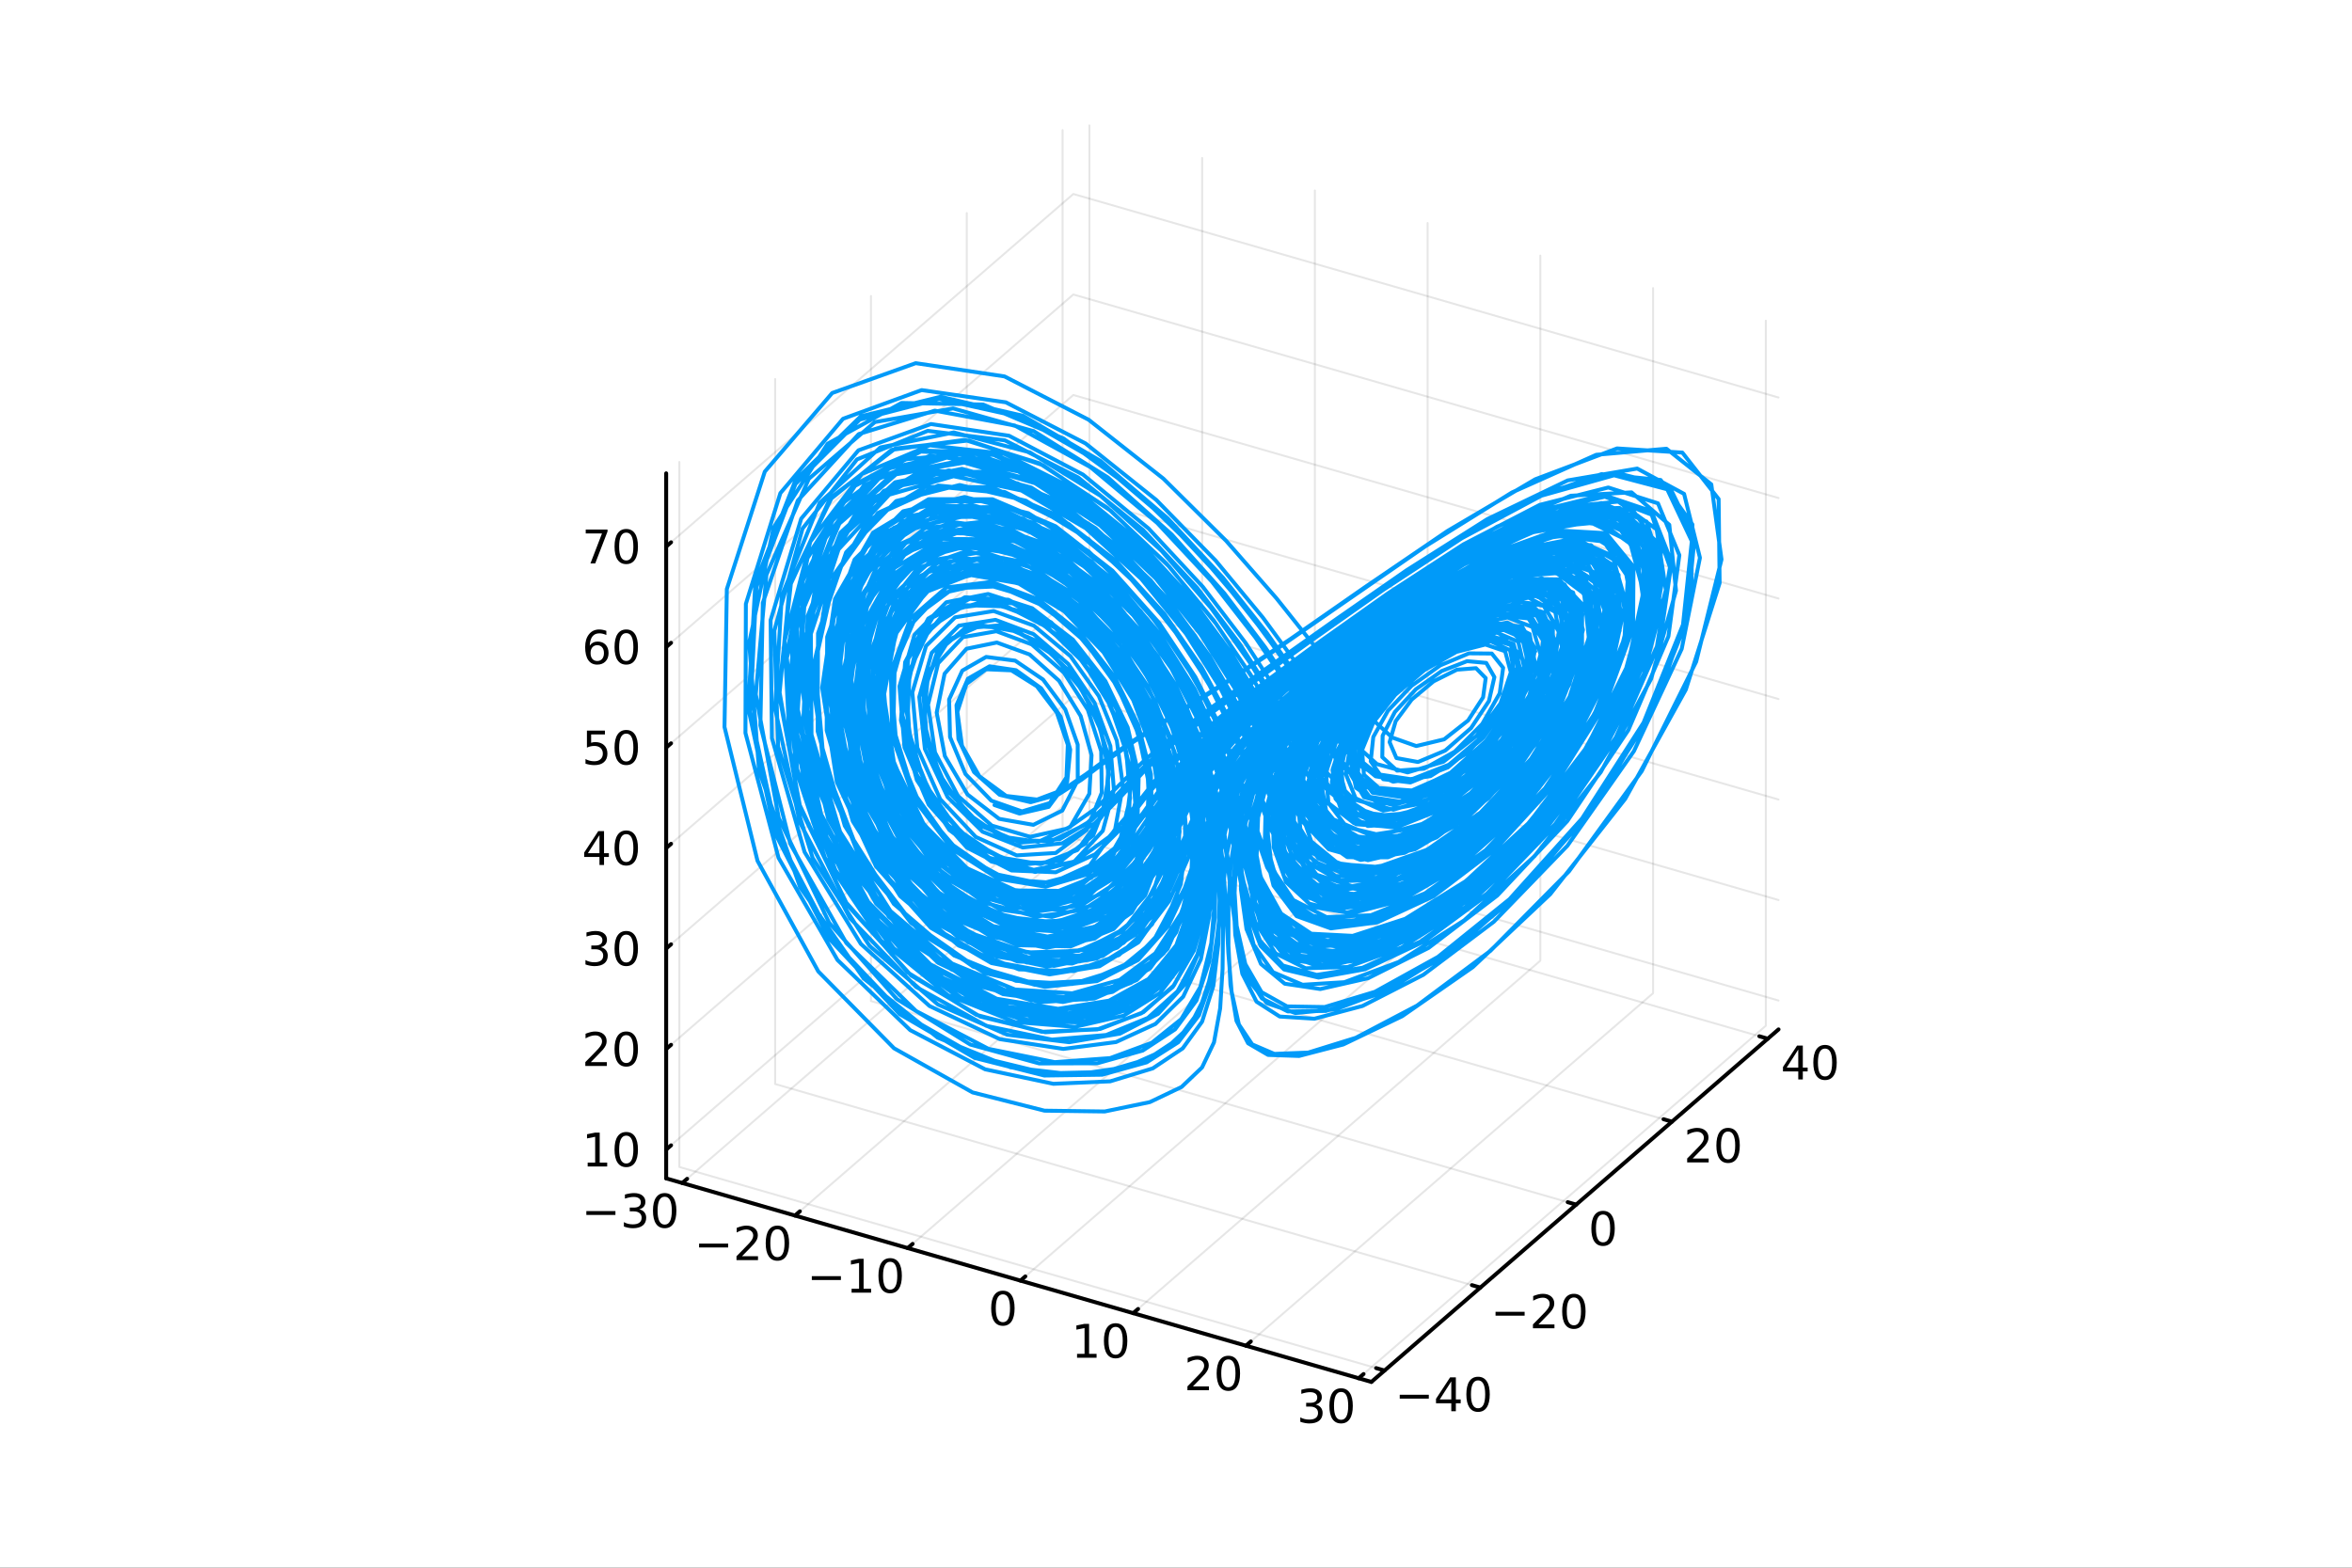 <?xml version="1.0" encoding="utf-8"?>
<svg xmlns="http://www.w3.org/2000/svg" xmlns:xlink="http://www.w3.org/1999/xlink" width="600" height="400" viewBox="0 0 2400 1600">
<rect x="0" y="0" width="2400" height="1600" fill="#333333" stroke="none"/>
<defs>
  <clipPath id="clip980">
    <rect x="0" y="0" width="2400" height="1600"/>
  </clipPath>
</defs>
<path clip-path="url(#clip980)" d="M0 1600 L2400 1600 L2400 0 L0 0  Z" fill="#ffffff" fill-rule="evenodd" fill-opacity="1"/>
<defs>
  <clipPath id="clip981">
    <rect x="480" y="0" width="1681" height="1600"/>
  </clipPath>
</defs>
<defs>
  <clipPath id="clip982">
    <rect x="141" y="47" width="2212" height="1440"/>
  </clipPath>
</defs>
<path clip-path="url(#clip982)" d="M1234.42 772.798 L1234.42 755.865 L1247.7 747.398 L1270.71 752.286 L1270.71 769.22 L1257.43 777.686 L1234.42 772.798  Z" fill="#ffffff" fill-rule="evenodd" fill-opacity="1"/>
<polyline clip-path="url(#clip982)" style="stroke:#000000; stroke-linecap:round; stroke-linejoin:round; stroke-width:2; stroke-opacity:0.1; fill:none" points="696.177,1207.42 1111.64,847.617 1111.64,128.015 "/>
<polyline clip-path="url(#clip982)" style="stroke:#000000; stroke-linecap:round; stroke-linejoin:round; stroke-width:2; stroke-opacity:0.1; fill:none" points="811.213,1240.63 1226.68,880.825 1226.68,161.223 "/>
<polyline clip-path="url(#clip982)" style="stroke:#000000; stroke-linecap:round; stroke-linejoin:round; stroke-width:2; stroke-opacity:0.1; fill:none" points="926.249,1273.83 1341.71,914.033 1341.71,194.431 "/>
<polyline clip-path="url(#clip982)" style="stroke:#000000; stroke-linecap:round; stroke-linejoin:round; stroke-width:2; stroke-opacity:0.1; fill:none" points="1041.29,1307.04 1456.75,947.241 1456.75,227.639 "/>
<polyline clip-path="url(#clip982)" style="stroke:#000000; stroke-linecap:round; stroke-linejoin:round; stroke-width:2; stroke-opacity:0.1; fill:none" points="1156.32,1340.25 1571.78,980.449 1571.78,260.847 "/>
<polyline clip-path="url(#clip982)" style="stroke:#000000; stroke-linecap:round; stroke-linejoin:round; stroke-width:2; stroke-opacity:0.1; fill:none" points="1271.36,1373.46 1686.82,1013.66 1686.82,294.055 "/>
<polyline clip-path="url(#clip982)" style="stroke:#000000; stroke-linecap:round; stroke-linejoin:round; stroke-width:2; stroke-opacity:0.1; fill:none" points="1386.39,1406.67 1801.86,1046.86 1801.86,327.263 "/>
<polyline clip-path="url(#clip980)" style="stroke:#000000; stroke-linecap:round; stroke-linejoin:round; stroke-width:4; stroke-opacity:1; fill:none" points="679.772,1202.68 1399.37,1410.41 "/>
<polyline clip-path="url(#clip980)" style="stroke:#000000; stroke-linecap:round; stroke-linejoin:round; stroke-width:4; stroke-opacity:1; fill:none" points="696.177,1207.42 701.163,1203.1 "/>
<polyline clip-path="url(#clip980)" style="stroke:#000000; stroke-linecap:round; stroke-linejoin:round; stroke-width:4; stroke-opacity:1; fill:none" points="811.213,1240.63 816.199,1236.31 "/>
<polyline clip-path="url(#clip980)" style="stroke:#000000; stroke-linecap:round; stroke-linejoin:round; stroke-width:4; stroke-opacity:1; fill:none" points="926.249,1273.83 931.235,1269.52 "/>
<polyline clip-path="url(#clip980)" style="stroke:#000000; stroke-linecap:round; stroke-linejoin:round; stroke-width:4; stroke-opacity:1; fill:none" points="1041.29,1307.04 1046.27,1302.72 "/>
<polyline clip-path="url(#clip980)" style="stroke:#000000; stroke-linecap:round; stroke-linejoin:round; stroke-width:4; stroke-opacity:1; fill:none" points="1156.32,1340.25 1161.31,1335.93 "/>
<polyline clip-path="url(#clip980)" style="stroke:#000000; stroke-linecap:round; stroke-linejoin:round; stroke-width:4; stroke-opacity:1; fill:none" points="1271.36,1373.46 1276.34,1369.14 "/>
<polyline clip-path="url(#clip980)" style="stroke:#000000; stroke-linecap:round; stroke-linejoin:round; stroke-width:4; stroke-opacity:1; fill:none" points="1386.39,1406.67 1391.38,1402.35 "/>
<path clip-path="url(#clip980)" d="M598.317 1236.04 L627.993 1236.04 L627.993 1239.98 L598.317 1239.98 L598.317 1236.04 Z" fill="#000000" fill-rule="nonzero" fill-opacity="1" /><path clip-path="url(#clip980)" d="M652.252 1234.23 Q655.609 1234.95 657.484 1237.22 Q659.382 1239.49 659.382 1242.82 Q659.382 1247.94 655.863 1250.74 Q652.345 1253.54 645.863 1253.54 Q643.687 1253.54 641.373 1253.1 Q639.081 1252.68 636.627 1251.83 L636.627 1247.31 Q638.572 1248.45 640.886 1249.03 Q643.201 1249.6 645.724 1249.6 Q650.123 1249.6 652.414 1247.87 Q654.729 1246.13 654.729 1242.82 Q654.729 1239.77 652.576 1238.05 Q650.447 1236.32 646.627 1236.32 L642.599 1236.32 L642.599 1232.48 L646.812 1232.48 Q650.261 1232.48 652.09 1231.11 Q653.919 1229.72 653.919 1227.13 Q653.919 1224.47 652.021 1223.05 Q650.146 1221.62 646.627 1221.62 Q644.706 1221.62 642.507 1222.04 Q640.308 1222.45 637.669 1223.33 L637.669 1219.17 Q640.331 1218.42 642.646 1218.05 Q644.984 1217.68 647.044 1217.68 Q652.368 1217.68 655.47 1220.11 Q658.572 1222.52 658.572 1226.64 Q658.572 1229.51 656.928 1231.5 Q655.285 1233.47 652.252 1234.23 Z" fill="#000000" fill-rule="nonzero" fill-opacity="1" /><path clip-path="url(#clip980)" d="M678.247 1221.39 Q674.636 1221.39 672.808 1224.95 Q671.002 1228.49 671.002 1235.62 Q671.002 1242.73 672.808 1246.29 Q674.636 1249.84 678.247 1249.84 Q681.882 1249.84 683.687 1246.29 Q685.516 1242.73 685.516 1235.62 Q685.516 1228.49 683.687 1224.95 Q681.882 1221.39 678.247 1221.39 M678.247 1217.68 Q684.058 1217.68 687.113 1222.29 Q690.192 1226.87 690.192 1235.62 Q690.192 1244.35 687.113 1248.96 Q684.058 1253.54 678.247 1253.54 Q672.437 1253.54 669.359 1248.96 Q666.303 1244.35 666.303 1235.62 Q666.303 1226.87 669.359 1222.29 Q672.437 1217.68 678.247 1217.68 Z" fill="#000000" fill-rule="nonzero" fill-opacity="1" /><path clip-path="url(#clip980)" d="M713.353 1269.25 L743.029 1269.25 L743.029 1273.18 L713.353 1273.18 L713.353 1269.25 Z" fill="#000000" fill-rule="nonzero" fill-opacity="1" /><path clip-path="url(#clip980)" d="M757.149 1282.14 L773.469 1282.14 L773.469 1286.08 L751.524 1286.08 L751.524 1282.14 Q754.186 1279.39 758.77 1274.76 Q763.376 1270.1 764.557 1268.76 Q766.802 1266.24 767.682 1264.5 Q768.584 1262.74 768.584 1261.05 Q768.584 1258.3 766.64 1256.56 Q764.719 1254.83 761.617 1254.83 Q759.418 1254.83 756.964 1255.59 Q754.534 1256.35 751.756 1257.91 L751.756 1253.18 Q754.58 1252.05 757.034 1251.47 Q759.487 1250.89 761.524 1250.89 Q766.895 1250.89 770.089 1253.58 Q773.283 1256.26 773.283 1260.75 Q773.283 1262.88 772.473 1264.8 Q771.686 1266.7 769.58 1269.29 Q769.001 1269.97 765.899 1273.18 Q762.797 1276.38 757.149 1282.14 Z" fill="#000000" fill-rule="nonzero" fill-opacity="1" /><path clip-path="url(#clip980)" d="M793.283 1254.6 Q789.672 1254.6 787.844 1258.16 Q786.038 1261.7 786.038 1268.83 Q786.038 1275.94 787.844 1279.5 Q789.672 1283.04 793.283 1283.04 Q796.918 1283.04 798.723 1279.5 Q800.552 1275.94 800.552 1268.83 Q800.552 1261.7 798.723 1258.16 Q796.918 1254.6 793.283 1254.6 M793.283 1250.89 Q799.094 1250.89 802.149 1255.5 Q805.228 1260.08 805.228 1268.83 Q805.228 1277.56 802.149 1282.16 Q799.094 1286.75 793.283 1286.75 Q787.473 1286.75 784.395 1282.16 Q781.339 1277.56 781.339 1268.83 Q781.339 1260.08 784.395 1255.5 Q787.473 1250.89 793.283 1250.89 Z" fill="#000000" fill-rule="nonzero" fill-opacity="1" /><path clip-path="url(#clip980)" d="M828.389 1302.46 L858.065 1302.46 L858.065 1306.39 L828.389 1306.39 L828.389 1302.46 Z" fill="#000000" fill-rule="nonzero" fill-opacity="1" /><path clip-path="url(#clip980)" d="M868.968 1315.35 L876.607 1315.35 L876.607 1288.98 L868.296 1290.65 L868.296 1286.39 L876.56 1284.72 L881.236 1284.72 L881.236 1315.35 L888.875 1315.35 L888.875 1319.28 L868.968 1319.28 L868.968 1315.35 Z" fill="#000000" fill-rule="nonzero" fill-opacity="1" /><path clip-path="url(#clip980)" d="M908.319 1287.8 Q904.708 1287.8 902.88 1291.37 Q901.074 1294.91 901.074 1302.04 Q901.074 1309.15 902.88 1312.71 Q904.708 1316.25 908.319 1316.25 Q911.954 1316.25 913.759 1312.71 Q915.588 1309.15 915.588 1302.04 Q915.588 1294.91 913.759 1291.37 Q911.954 1287.8 908.319 1287.8 M908.319 1284.1 Q914.129 1284.1 917.185 1288.71 Q920.264 1293.29 920.264 1302.04 Q920.264 1310.77 917.185 1315.37 Q914.129 1319.96 908.319 1319.96 Q902.509 1319.96 899.43 1315.37 Q896.375 1310.77 896.375 1302.04 Q896.375 1293.29 899.43 1288.71 Q902.509 1284.1 908.319 1284.1 Z" fill="#000000" fill-rule="nonzero" fill-opacity="1" /><path clip-path="url(#clip980)" d="M1023.36 1321.01 Q1019.74 1321.01 1017.92 1324.58 Q1016.11 1328.12 1016.11 1335.25 Q1016.11 1342.35 1017.92 1345.92 Q1019.74 1349.46 1023.36 1349.46 Q1026.99 1349.46 1028.8 1345.92 Q1030.62 1342.35 1030.62 1335.25 Q1030.62 1328.12 1028.8 1324.58 Q1026.99 1321.01 1023.36 1321.01 M1023.36 1317.31 Q1029.17 1317.31 1032.22 1321.91 Q1035.3 1326.5 1035.3 1335.25 Q1035.3 1343.97 1032.22 1348.58 Q1029.17 1353.16 1023.36 1353.16 Q1017.55 1353.16 1014.47 1348.58 Q1011.41 1343.97 1011.41 1335.25 Q1011.41 1326.5 1014.47 1321.91 Q1017.55 1317.31 1023.36 1317.31 Z" fill="#000000" fill-rule="nonzero" fill-opacity="1" /><path clip-path="url(#clip980)" d="M1099.04 1381.77 L1106.68 1381.77 L1106.68 1355.4 L1098.37 1357.07 L1098.37 1352.81 L1106.63 1351.14 L1111.31 1351.14 L1111.31 1381.77 L1118.95 1381.77 L1118.95 1385.7 L1099.04 1385.7 L1099.04 1381.77 Z" fill="#000000" fill-rule="nonzero" fill-opacity="1" /><path clip-path="url(#clip980)" d="M1138.39 1354.22 Q1134.78 1354.22 1132.95 1357.78 Q1131.15 1361.33 1131.15 1368.46 Q1131.15 1375.56 1132.95 1379.13 Q1134.78 1382.67 1138.39 1382.67 Q1142.03 1382.67 1143.83 1379.13 Q1145.66 1375.56 1145.66 1368.46 Q1145.66 1361.33 1143.83 1357.78 Q1142.03 1354.22 1138.39 1354.22 M1138.39 1350.52 Q1144.2 1350.52 1147.26 1355.12 Q1150.34 1359.71 1150.34 1368.46 Q1150.34 1377.18 1147.26 1381.79 Q1144.2 1386.37 1138.39 1386.37 Q1132.58 1386.37 1129.5 1381.79 Q1126.45 1377.18 1126.45 1368.46 Q1126.45 1359.71 1129.5 1355.12 Q1132.58 1350.52 1138.39 1350.52 Z" fill="#000000" fill-rule="nonzero" fill-opacity="1" /><path clip-path="url(#clip980)" d="M1217.29 1414.97 L1233.61 1414.97 L1233.61 1418.91 L1211.67 1418.91 L1211.67 1414.97 Q1214.33 1412.22 1218.91 1407.59 Q1223.52 1402.94 1224.7 1401.59 Q1226.95 1399.07 1227.83 1397.33 Q1228.73 1395.58 1228.73 1393.89 Q1228.73 1391.13 1226.78 1389.4 Q1224.86 1387.66 1221.76 1387.66 Q1219.56 1387.66 1217.11 1388.42 Q1214.68 1389.19 1211.9 1390.74 L1211.9 1386.02 Q1214.72 1384.88 1217.18 1384.3 Q1219.63 1383.72 1221.67 1383.72 Q1227.04 1383.72 1230.23 1386.41 Q1233.43 1389.09 1233.43 1393.58 Q1233.43 1395.71 1232.62 1397.64 Q1231.83 1399.53 1229.72 1402.13 Q1229.14 1402.8 1226.04 1406.02 Q1222.94 1409.21 1217.29 1414.97 Z" fill="#000000" fill-rule="nonzero" fill-opacity="1" /><path clip-path="url(#clip980)" d="M1253.43 1387.43 Q1249.82 1387.43 1247.99 1390.99 Q1246.18 1394.53 1246.18 1401.66 Q1246.18 1408.77 1247.99 1412.33 Q1249.82 1415.88 1253.43 1415.88 Q1257.06 1415.88 1258.87 1412.33 Q1260.7 1408.77 1260.7 1401.66 Q1260.7 1394.53 1258.87 1390.99 Q1257.06 1387.43 1253.43 1387.43 M1253.43 1383.72 Q1259.24 1383.72 1262.29 1388.33 Q1265.37 1392.91 1265.37 1401.66 Q1265.37 1410.39 1262.29 1415 Q1259.24 1419.58 1253.43 1419.58 Q1247.62 1419.58 1244.54 1415 Q1241.48 1410.39 1241.48 1401.66 Q1241.48 1392.91 1244.54 1388.33 Q1247.62 1383.72 1253.43 1383.72 Z" fill="#000000" fill-rule="nonzero" fill-opacity="1" /><path clip-path="url(#clip980)" d="M1342.47 1433.48 Q1345.82 1434.2 1347.7 1436.47 Q1349.6 1438.74 1349.6 1442.07 Q1349.6 1447.19 1346.08 1449.99 Q1342.56 1452.79 1336.08 1452.79 Q1333.9 1452.79 1331.59 1452.35 Q1329.3 1451.93 1326.84 1451.08 L1326.84 1446.56 Q1328.79 1447.7 1331.1 1448.27 Q1333.42 1448.85 1335.94 1448.85 Q1340.34 1448.85 1342.63 1447.12 Q1344.94 1445.38 1344.94 1442.07 Q1344.94 1439.02 1342.79 1437.3 Q1340.66 1435.57 1336.84 1435.57 L1332.82 1435.57 L1332.82 1431.72 L1337.03 1431.72 Q1340.48 1431.72 1342.31 1430.36 Q1344.13 1428.97 1344.13 1426.38 Q1344.13 1423.71 1342.24 1422.3 Q1340.36 1420.87 1336.84 1420.87 Q1334.92 1420.87 1332.72 1421.28 Q1330.52 1421.7 1327.88 1422.58 L1327.88 1418.41 Q1330.55 1417.67 1332.86 1417.3 Q1335.2 1416.93 1337.26 1416.93 Q1342.58 1416.93 1345.69 1419.36 Q1348.79 1421.77 1348.79 1425.89 Q1348.79 1428.76 1347.14 1430.75 Q1345.5 1432.72 1342.47 1433.48 Z" fill="#000000" fill-rule="nonzero" fill-opacity="1" /><path clip-path="url(#clip980)" d="M1368.46 1420.64 Q1364.85 1420.64 1363.02 1424.2 Q1361.22 1427.74 1361.22 1434.87 Q1361.22 1441.98 1363.02 1445.54 Q1364.85 1449.08 1368.46 1449.08 Q1372.1 1449.08 1373.9 1445.54 Q1375.73 1441.98 1375.73 1434.87 Q1375.73 1427.74 1373.9 1424.2 Q1372.1 1420.64 1368.46 1420.64 M1368.46 1416.93 Q1374.27 1416.93 1377.33 1421.54 Q1380.41 1426.12 1380.41 1434.87 Q1380.41 1443.6 1377.33 1448.2 Q1374.27 1452.79 1368.46 1452.79 Q1362.65 1452.79 1359.57 1448.2 Q1356.52 1443.6 1356.52 1434.87 Q1356.52 1426.12 1359.57 1421.54 Q1362.65 1416.93 1368.46 1416.93 Z" fill="#000000" fill-rule="nonzero" fill-opacity="1" /><polyline clip-path="url(#clip982)" style="stroke:#000000; stroke-linecap:round; stroke-linejoin:round; stroke-width:2; stroke-opacity:0.1; fill:none" points="1412.82,1398.77 693.217,1191.04 693.217,471.437 "/>
<polyline clip-path="url(#clip982)" style="stroke:#000000; stroke-linecap:round; stroke-linejoin:round; stroke-width:2; stroke-opacity:0.1; fill:none" points="1510.58,1314.1 790.981,1106.37 790.981,386.77 "/>
<polyline clip-path="url(#clip982)" style="stroke:#000000; stroke-linecap:round; stroke-linejoin:round; stroke-width:2; stroke-opacity:0.1; fill:none" points="1608.35,1229.44 888.746,1021.71 888.746,302.103 "/>
<polyline clip-path="url(#clip982)" style="stroke:#000000; stroke-linecap:round; stroke-linejoin:round; stroke-width:2; stroke-opacity:0.1; fill:none" points="1706.11,1144.77 986.51,937.039 986.51,217.437 "/>
<polyline clip-path="url(#clip982)" style="stroke:#000000; stroke-linecap:round; stroke-linejoin:round; stroke-width:2; stroke-opacity:0.1; fill:none" points="1803.88,1060.1 1084.28,852.372 1084.28,132.77 "/>
<polyline clip-path="url(#clip980)" style="stroke:#000000; stroke-linecap:round; stroke-linejoin:round; stroke-width:4; stroke-opacity:1; fill:none" points="1399.37,1410.41 1814.84,1050.61 "/>
<polyline clip-path="url(#clip980)" style="stroke:#000000; stroke-linecap:round; stroke-linejoin:round; stroke-width:4; stroke-opacity:1; fill:none" points="1412.82,1398.77 1404.18,1396.28 "/>
<polyline clip-path="url(#clip980)" style="stroke:#000000; stroke-linecap:round; stroke-linejoin:round; stroke-width:4; stroke-opacity:1; fill:none" points="1510.58,1314.1 1501.95,1311.61 "/>
<polyline clip-path="url(#clip980)" style="stroke:#000000; stroke-linecap:round; stroke-linejoin:round; stroke-width:4; stroke-opacity:1; fill:none" points="1608.35,1229.44 1599.71,1226.94 "/>
<polyline clip-path="url(#clip980)" style="stroke:#000000; stroke-linecap:round; stroke-linejoin:round; stroke-width:4; stroke-opacity:1; fill:none" points="1706.11,1144.77 1697.48,1142.28 "/>
<polyline clip-path="url(#clip980)" style="stroke:#000000; stroke-linecap:round; stroke-linejoin:round; stroke-width:4; stroke-opacity:1; fill:none" points="1803.88,1060.1 1795.24,1057.61 "/>
<path clip-path="url(#clip980)" d="M1428.3 1423.51 L1457.97 1423.51 L1457.97 1427.44 L1428.3 1427.44 L1428.3 1423.51 Z" fill="#000000" fill-rule="nonzero" fill-opacity="1" /><path clip-path="url(#clip980)" d="M1480.91 1409.85 L1469.11 1428.3 L1480.91 1428.3 L1480.91 1409.85 M1479.69 1405.78 L1485.57 1405.78 L1485.57 1428.3 L1490.5 1428.3 L1490.5 1432.19 L1485.57 1432.19 L1485.57 1440.34 L1480.91 1440.34 L1480.91 1432.19 L1465.31 1432.19 L1465.31 1427.67 L1479.69 1405.78 Z" fill="#000000" fill-rule="nonzero" fill-opacity="1" /><path clip-path="url(#clip980)" d="M1508.23 1408.85 Q1504.62 1408.85 1502.79 1412.42 Q1500.98 1415.96 1500.98 1423.09 Q1500.98 1430.2 1502.79 1433.76 Q1504.62 1437.3 1508.23 1437.3 Q1511.86 1437.3 1513.67 1433.76 Q1515.5 1430.2 1515.5 1423.09 Q1515.5 1415.96 1513.67 1412.42 Q1511.86 1408.85 1508.23 1408.85 M1508.23 1405.15 Q1514.04 1405.15 1517.09 1409.76 Q1520.17 1414.34 1520.17 1423.09 Q1520.17 1431.82 1517.09 1436.42 Q1514.04 1441.01 1508.23 1441.01 Q1502.42 1441.01 1499.34 1436.42 Q1496.28 1431.82 1496.28 1423.09 Q1496.28 1414.34 1499.34 1409.76 Q1502.42 1405.15 1508.23 1405.15 Z" fill="#000000" fill-rule="nonzero" fill-opacity="1" /><path clip-path="url(#clip980)" d="M1526.06 1338.84 L1555.74 1338.84 L1555.74 1342.78 L1526.06 1342.78 L1526.06 1338.84 Z" fill="#000000" fill-rule="nonzero" fill-opacity="1" /><path clip-path="url(#clip980)" d="M1569.86 1351.73 L1586.18 1351.73 L1586.18 1355.67 L1564.23 1355.67 L1564.23 1351.73 Q1566.9 1348.98 1571.48 1344.35 Q1576.09 1339.7 1577.27 1338.35 Q1579.51 1335.83 1580.39 1334.1 Q1581.29 1332.34 1581.29 1330.65 Q1581.29 1327.89 1579.35 1326.16 Q1577.43 1324.42 1574.33 1324.42 Q1572.13 1324.42 1569.67 1325.18 Q1567.24 1325.95 1564.47 1327.5 L1564.47 1322.78 Q1567.29 1321.64 1569.74 1321.06 Q1572.2 1320.48 1574.23 1320.48 Q1579.6 1320.48 1582.8 1323.17 Q1585.99 1325.85 1585.99 1330.35 Q1585.99 1332.47 1585.18 1334.4 Q1584.4 1336.29 1582.29 1338.89 Q1581.71 1339.56 1578.61 1342.78 Q1575.51 1345.97 1569.86 1351.73 Z" fill="#000000" fill-rule="nonzero" fill-opacity="1" /><path clip-path="url(#clip980)" d="M1605.99 1324.19 Q1602.38 1324.19 1600.55 1327.75 Q1598.75 1331.29 1598.75 1338.42 Q1598.75 1345.53 1600.55 1349.1 Q1602.38 1352.64 1605.99 1352.64 Q1609.63 1352.64 1611.43 1349.1 Q1613.26 1345.53 1613.26 1338.42 Q1613.26 1331.29 1611.43 1327.75 Q1609.63 1324.19 1605.99 1324.19 M1605.99 1320.48 Q1611.8 1320.48 1614.86 1325.09 Q1617.94 1329.67 1617.94 1338.42 Q1617.94 1347.15 1614.86 1351.76 Q1611.8 1356.34 1605.99 1356.34 Q1600.18 1356.34 1597.1 1351.76 Q1594.05 1347.15 1594.05 1338.42 Q1594.05 1329.67 1597.1 1325.09 Q1600.18 1320.48 1605.99 1320.48 Z" fill="#000000" fill-rule="nonzero" fill-opacity="1" /><path clip-path="url(#clip980)" d="M1635.77 1239.52 Q1632.16 1239.52 1630.33 1243.09 Q1628.53 1246.63 1628.53 1253.76 Q1628.53 1260.86 1630.33 1264.43 Q1632.16 1267.97 1635.77 1267.97 Q1639.41 1267.97 1641.21 1264.43 Q1643.04 1260.86 1643.04 1253.76 Q1643.04 1246.63 1641.21 1243.09 Q1639.41 1239.52 1635.77 1239.52 M1635.77 1235.82 Q1641.58 1235.82 1644.64 1240.42 Q1647.72 1245.01 1647.72 1253.76 Q1647.72 1262.48 1644.64 1267.09 Q1641.58 1271.67 1635.77 1271.67 Q1629.96 1271.67 1626.88 1267.09 Q1623.83 1262.48 1623.83 1253.76 Q1623.83 1245.01 1626.88 1240.42 Q1629.96 1235.82 1635.77 1235.82 Z" fill="#000000" fill-rule="nonzero" fill-opacity="1" /><path clip-path="url(#clip980)" d="M1727.22 1182.4 L1743.54 1182.4 L1743.54 1186.34 L1721.59 1186.34 L1721.59 1182.4 Q1724.25 1179.65 1728.84 1175.02 Q1733.44 1170.36 1734.62 1169.02 Q1736.87 1166.5 1737.75 1164.76 Q1738.65 1163 1738.65 1161.31 Q1738.65 1158.56 1736.71 1156.82 Q1734.79 1155.09 1731.68 1155.09 Q1729.49 1155.09 1727.03 1155.85 Q1724.6 1156.61 1721.82 1158.16 L1721.82 1153.44 Q1724.65 1152.31 1727.1 1151.73 Q1729.56 1151.15 1731.59 1151.15 Q1736.96 1151.15 1740.16 1153.84 Q1743.35 1156.52 1743.35 1161.01 Q1743.35 1163.14 1742.54 1165.06 Q1741.75 1166.96 1739.65 1169.55 Q1739.07 1170.23 1735.97 1173.44 Q1732.87 1176.64 1727.22 1182.4 Z" fill="#000000" fill-rule="nonzero" fill-opacity="1" /><path clip-path="url(#clip980)" d="M1763.35 1154.85 Q1759.74 1154.85 1757.91 1158.42 Q1756.11 1161.96 1756.11 1169.09 Q1756.11 1176.2 1757.91 1179.76 Q1759.74 1183.3 1763.35 1183.3 Q1766.99 1183.3 1768.79 1179.76 Q1770.62 1176.2 1770.62 1169.09 Q1770.62 1161.96 1768.79 1158.42 Q1766.99 1154.85 1763.35 1154.85 M1763.35 1151.15 Q1769.16 1151.15 1772.22 1155.76 Q1775.3 1160.34 1775.3 1169.09 Q1775.3 1177.82 1772.22 1182.42 Q1769.16 1187.01 1763.35 1187.01 Q1757.54 1187.01 1754.46 1182.42 Q1751.41 1177.82 1751.41 1169.09 Q1751.41 1160.34 1754.46 1155.76 Q1757.54 1151.15 1763.35 1151.15 Z" fill="#000000" fill-rule="nonzero" fill-opacity="1" /><path clip-path="url(#clip980)" d="M1834.96 1071.18 L1823.15 1089.63 L1834.96 1089.63 L1834.96 1071.18 M1833.73 1067.11 L1839.61 1067.11 L1839.61 1089.63 L1844.54 1089.63 L1844.54 1093.52 L1839.61 1093.52 L1839.61 1101.67 L1834.96 1101.67 L1834.96 1093.52 L1819.36 1093.52 L1819.36 1089.01 L1833.73 1067.11 Z" fill="#000000" fill-rule="nonzero" fill-opacity="1" /><path clip-path="url(#clip980)" d="M1862.27 1070.19 Q1858.66 1070.19 1856.83 1073.75 Q1855.03 1077.29 1855.03 1084.42 Q1855.03 1091.53 1856.83 1095.1 Q1858.66 1098.64 1862.27 1098.64 Q1865.91 1098.64 1867.71 1095.1 Q1869.54 1091.53 1869.54 1084.42 Q1869.54 1077.29 1867.71 1073.75 Q1865.91 1070.19 1862.27 1070.19 M1862.27 1066.48 Q1868.08 1066.48 1871.14 1071.09 Q1874.22 1075.67 1874.22 1084.42 Q1874.22 1093.15 1871.14 1097.76 Q1868.08 1102.34 1862.27 1102.34 Q1856.46 1102.34 1853.38 1097.76 Q1850.33 1093.15 1850.33 1084.42 Q1850.33 1075.67 1853.38 1071.09 Q1856.46 1066.48 1862.27 1066.48 Z" fill="#000000" fill-rule="nonzero" fill-opacity="1" /><polyline clip-path="url(#clip982)" style="stroke:#000000; stroke-linecap:round; stroke-linejoin:round; stroke-width:2; stroke-opacity:0.1; fill:none" points="679.772,1173.24 1095.23,813.442 1814.84,1021.17 "/>
<polyline clip-path="url(#clip982)" style="stroke:#000000; stroke-linecap:round; stroke-linejoin:round; stroke-width:2; stroke-opacity:0.1; fill:none" points="679.772,1070.67 1095.23,710.867 1814.84,918.598 "/>
<polyline clip-path="url(#clip982)" style="stroke:#000000; stroke-linecap:round; stroke-linejoin:round; stroke-width:2; stroke-opacity:0.1; fill:none" points="679.772,968.093 1095.23,608.292 1814.84,816.023 "/>
<polyline clip-path="url(#clip982)" style="stroke:#000000; stroke-linecap:round; stroke-linejoin:round; stroke-width:2; stroke-opacity:0.1; fill:none" points="679.772,865.517 1095.23,505.716 1814.84,713.447 "/>
<polyline clip-path="url(#clip982)" style="stroke:#000000; stroke-linecap:round; stroke-linejoin:round; stroke-width:2; stroke-opacity:0.1; fill:none" points="679.772,762.942 1095.23,403.141 1814.84,610.872 "/>
<polyline clip-path="url(#clip982)" style="stroke:#000000; stroke-linecap:round; stroke-linejoin:round; stroke-width:2; stroke-opacity:0.1; fill:none" points="679.772,660.367 1095.23,300.566 1814.84,508.297 "/>
<polyline clip-path="url(#clip982)" style="stroke:#000000; stroke-linecap:round; stroke-linejoin:round; stroke-width:2; stroke-opacity:0.1; fill:none" points="679.772,557.791 1095.23,197.99 1814.84,405.721 "/>
<polyline clip-path="url(#clip980)" style="stroke:#000000; stroke-linecap:round; stroke-linejoin:round; stroke-width:4; stroke-opacity:1; fill:none" points="679.772,1202.68 679.772,483.08 "/>
<polyline clip-path="url(#clip980)" style="stroke:#000000; stroke-linecap:round; stroke-linejoin:round; stroke-width:4; stroke-opacity:1; fill:none" points="679.772,1173.24 684.758,1168.93 "/>
<polyline clip-path="url(#clip980)" style="stroke:#000000; stroke-linecap:round; stroke-linejoin:round; stroke-width:4; stroke-opacity:1; fill:none" points="679.772,1070.67 684.758,1066.35 "/>
<polyline clip-path="url(#clip980)" style="stroke:#000000; stroke-linecap:round; stroke-linejoin:round; stroke-width:4; stroke-opacity:1; fill:none" points="679.772,968.093 684.758,963.775 "/>
<polyline clip-path="url(#clip980)" style="stroke:#000000; stroke-linecap:round; stroke-linejoin:round; stroke-width:4; stroke-opacity:1; fill:none" points="679.772,865.517 684.758,861.2 "/>
<polyline clip-path="url(#clip980)" style="stroke:#000000; stroke-linecap:round; stroke-linejoin:round; stroke-width:4; stroke-opacity:1; fill:none" points="679.772,762.942 684.758,758.624 "/>
<polyline clip-path="url(#clip980)" style="stroke:#000000; stroke-linecap:round; stroke-linejoin:round; stroke-width:4; stroke-opacity:1; fill:none" points="679.772,660.367 684.758,656.049 "/>
<polyline clip-path="url(#clip980)" style="stroke:#000000; stroke-linecap:round; stroke-linejoin:round; stroke-width:4; stroke-opacity:1; fill:none" points="679.772,557.791 684.758,553.474 "/>
<path clip-path="url(#clip980)" d="M599.676 1186.59 L607.315 1186.59 L607.315 1160.22 L599.005 1161.89 L599.005 1157.63 L607.269 1155.96 L611.945 1155.96 L611.945 1186.59 L619.584 1186.59 L619.584 1190.52 L599.676 1190.52 L599.676 1186.59 Z" fill="#000000" fill-rule="nonzero" fill-opacity="1" /><path clip-path="url(#clip980)" d="M639.028 1159.04 Q635.417 1159.04 633.588 1162.61 Q631.783 1166.15 631.783 1173.28 Q631.783 1180.38 633.588 1183.95 Q635.417 1187.49 639.028 1187.49 Q642.662 1187.49 644.468 1183.95 Q646.296 1180.38 646.296 1173.28 Q646.296 1166.15 644.468 1162.61 Q642.662 1159.04 639.028 1159.04 M639.028 1155.34 Q644.838 1155.34 647.894 1159.94 Q650.972 1164.53 650.972 1173.28 Q650.972 1182 647.894 1186.61 Q644.838 1191.19 639.028 1191.19 Q633.218 1191.19 630.139 1186.61 Q627.084 1182 627.084 1173.28 Q627.084 1164.53 630.139 1159.94 Q633.218 1155.34 639.028 1155.34 Z" fill="#000000" fill-rule="nonzero" fill-opacity="1" /><path clip-path="url(#clip980)" d="M602.894 1084.01 L619.213 1084.01 L619.213 1087.95 L597.269 1087.95 L597.269 1084.01 Q599.931 1081.26 604.514 1076.63 Q609.121 1071.98 610.301 1070.63 Q612.547 1068.11 613.426 1066.37 Q614.329 1064.61 614.329 1062.92 Q614.329 1060.17 612.385 1058.43 Q610.463 1056.7 607.361 1056.7 Q605.162 1056.7 602.709 1057.46 Q600.278 1058.23 597.5 1059.78 L597.5 1055.05 Q600.324 1053.92 602.778 1053.34 Q605.232 1052.76 607.269 1052.76 Q612.639 1052.76 615.834 1055.45 Q619.028 1058.13 619.028 1062.62 Q619.028 1064.75 618.218 1066.67 Q617.431 1068.57 615.324 1071.17 Q614.746 1071.84 611.644 1075.05 Q608.542 1078.25 602.894 1084.01 Z" fill="#000000" fill-rule="nonzero" fill-opacity="1" /><path clip-path="url(#clip980)" d="M639.028 1056.47 Q635.417 1056.47 633.588 1060.03 Q631.783 1063.57 631.783 1070.7 Q631.783 1077.81 633.588 1081.37 Q635.417 1084.92 639.028 1084.92 Q642.662 1084.92 644.468 1081.37 Q646.296 1077.81 646.296 1070.7 Q646.296 1063.57 644.468 1060.03 Q642.662 1056.47 639.028 1056.47 M639.028 1052.76 Q644.838 1052.76 647.894 1057.37 Q650.972 1061.95 650.972 1070.7 Q650.972 1079.43 647.894 1084.04 Q644.838 1088.62 639.028 1088.62 Q633.218 1088.62 630.139 1084.04 Q627.084 1079.43 627.084 1070.7 Q627.084 1061.95 630.139 1057.37 Q633.218 1052.76 639.028 1052.76 Z" fill="#000000" fill-rule="nonzero" fill-opacity="1" /><path clip-path="url(#clip980)" d="M613.033 966.738 Q616.389 967.456 618.264 969.724 Q620.162 971.993 620.162 975.326 Q620.162 980.442 616.644 983.243 Q613.125 986.044 606.644 986.044 Q604.468 986.044 602.153 985.604 Q599.861 985.187 597.408 984.331 L597.408 979.817 Q599.352 980.951 601.667 981.53 Q603.982 982.109 606.505 982.109 Q610.903 982.109 613.195 980.373 Q615.51 978.636 615.51 975.326 Q615.51 972.271 613.357 970.558 Q611.227 968.822 607.408 968.822 L603.38 968.822 L603.38 964.979 L607.593 964.979 Q611.042 964.979 612.871 963.613 Q614.699 962.225 614.699 959.632 Q614.699 956.97 612.801 955.558 Q610.926 954.123 607.408 954.123 Q605.486 954.123 603.287 954.539 Q601.088 954.956 598.449 955.836 L598.449 951.669 Q601.111 950.928 603.426 950.558 Q605.764 950.188 607.824 950.188 Q613.148 950.188 616.25 952.618 Q619.352 955.025 619.352 959.146 Q619.352 962.016 617.709 964.007 Q616.065 965.974 613.033 966.738 Z" fill="#000000" fill-rule="nonzero" fill-opacity="1" /><path clip-path="url(#clip980)" d="M639.028 953.891 Q635.417 953.891 633.588 957.456 Q631.783 960.998 631.783 968.127 Q631.783 975.234 633.588 978.798 Q635.417 982.34 639.028 982.34 Q642.662 982.34 644.468 978.798 Q646.296 975.234 646.296 968.127 Q646.296 960.998 644.468 957.456 Q642.662 953.891 639.028 953.891 M639.028 950.188 Q644.838 950.188 647.894 954.794 Q650.972 959.377 650.972 968.127 Q650.972 976.854 647.894 981.461 Q644.838 986.044 639.028 986.044 Q633.218 986.044 630.139 981.461 Q627.084 976.854 627.084 968.127 Q627.084 959.377 630.139 954.794 Q633.218 950.188 639.028 950.188 Z" fill="#000000" fill-rule="nonzero" fill-opacity="1" /><path clip-path="url(#clip980)" d="M611.713 852.311 L599.908 870.76 L611.713 870.76 L611.713 852.311 M610.486 848.237 L616.366 848.237 L616.366 870.76 L621.297 870.76 L621.297 874.649 L616.366 874.649 L616.366 882.797 L611.713 882.797 L611.713 874.649 L596.111 874.649 L596.111 870.135 L610.486 848.237 Z" fill="#000000" fill-rule="nonzero" fill-opacity="1" /><path clip-path="url(#clip980)" d="M639.028 851.316 Q635.417 851.316 633.588 854.881 Q631.783 858.422 631.783 865.552 Q631.783 872.658 633.588 876.223 Q635.417 879.765 639.028 879.765 Q642.662 879.765 644.468 876.223 Q646.296 872.658 646.296 865.552 Q646.296 858.422 644.468 854.881 Q642.662 851.316 639.028 851.316 M639.028 847.612 Q644.838 847.612 647.894 852.219 Q650.972 856.802 650.972 865.552 Q650.972 874.279 647.894 878.885 Q644.838 883.468 639.028 883.468 Q633.218 883.468 630.139 878.885 Q627.084 874.279 627.084 865.552 Q627.084 856.802 630.139 852.219 Q633.218 847.612 639.028 847.612 Z" fill="#000000" fill-rule="nonzero" fill-opacity="1" /><path clip-path="url(#clip980)" d="M598.912 745.662 L617.269 745.662 L617.269 749.597 L603.195 749.597 L603.195 758.069 Q604.213 757.722 605.232 757.56 Q606.25 757.375 607.269 757.375 Q613.056 757.375 616.435 760.546 Q619.815 763.717 619.815 769.134 Q619.815 774.713 616.343 777.814 Q612.871 780.893 606.551 780.893 Q604.375 780.893 602.107 780.523 Q599.861 780.152 597.454 779.412 L597.454 774.713 Q599.537 775.847 601.76 776.402 Q603.982 776.958 606.459 776.958 Q610.463 776.958 612.801 774.852 Q615.139 772.745 615.139 769.134 Q615.139 765.523 612.801 763.416 Q610.463 761.31 606.459 761.31 Q604.584 761.31 602.709 761.727 Q600.857 762.143 598.912 763.023 L598.912 745.662 Z" fill="#000000" fill-rule="nonzero" fill-opacity="1" /><path clip-path="url(#clip980)" d="M639.028 748.741 Q635.417 748.741 633.588 752.305 Q631.783 755.847 631.783 762.977 Q631.783 770.083 633.588 773.648 Q635.417 777.189 639.028 777.189 Q642.662 777.189 644.468 773.648 Q646.296 770.083 646.296 762.977 Q646.296 755.847 644.468 752.305 Q642.662 748.741 639.028 748.741 M639.028 745.037 Q644.838 745.037 647.894 749.643 Q650.972 754.227 650.972 762.977 Q650.972 771.703 647.894 776.31 Q644.838 780.893 639.028 780.893 Q633.218 780.893 630.139 776.31 Q627.084 771.703 627.084 762.977 Q627.084 754.227 630.139 749.643 Q633.218 745.037 639.028 745.037 Z" fill="#000000" fill-rule="nonzero" fill-opacity="1" /><path clip-path="url(#clip980)" d="M609.445 658.503 Q606.297 658.503 604.445 660.656 Q602.616 662.809 602.616 666.559 Q602.616 670.285 604.445 672.461 Q606.297 674.614 609.445 674.614 Q612.593 674.614 614.422 672.461 Q616.273 670.285 616.273 666.559 Q616.273 662.809 614.422 660.656 Q612.593 658.503 609.445 658.503 M618.727 643.85 L618.727 648.11 Q616.968 647.276 615.162 646.837 Q613.38 646.397 611.621 646.397 Q606.991 646.397 604.537 649.522 Q602.107 652.647 601.76 658.966 Q603.125 656.952 605.186 655.887 Q607.246 654.799 609.723 654.799 Q614.931 654.799 617.94 657.971 Q620.972 661.119 620.972 666.559 Q620.972 671.883 617.824 675.1 Q614.676 678.318 609.445 678.318 Q603.449 678.318 600.278 673.735 Q597.107 669.128 597.107 660.401 Q597.107 652.207 600.996 647.346 Q604.885 642.462 611.435 642.462 Q613.195 642.462 614.977 642.809 Q616.783 643.156 618.727 643.85 Z" fill="#000000" fill-rule="nonzero" fill-opacity="1" /><path clip-path="url(#clip980)" d="M639.028 646.165 Q635.417 646.165 633.588 649.73 Q631.783 653.272 631.783 660.401 Q631.783 667.508 633.588 671.072 Q635.417 674.614 639.028 674.614 Q642.662 674.614 644.468 671.072 Q646.296 667.508 646.296 660.401 Q646.296 653.272 644.468 649.73 Q642.662 646.165 639.028 646.165 M639.028 642.462 Q644.838 642.462 647.894 647.068 Q650.972 651.651 650.972 660.401 Q650.972 669.128 647.894 673.735 Q644.838 678.318 639.028 678.318 Q633.218 678.318 630.139 673.735 Q627.084 669.128 627.084 660.401 Q627.084 651.651 630.139 647.068 Q633.218 642.462 639.028 642.462 Z" fill="#000000" fill-rule="nonzero" fill-opacity="1" /><path clip-path="url(#clip980)" d="M597.686 540.511 L619.908 540.511 L619.908 542.502 L607.361 575.071 L602.477 575.071 L614.283 544.446 L597.686 544.446 L597.686 540.511 Z" fill="#000000" fill-rule="nonzero" fill-opacity="1" /><path clip-path="url(#clip980)" d="M639.028 543.59 Q635.417 543.59 633.588 547.155 Q631.783 550.696 631.783 557.826 Q631.783 564.932 633.588 568.497 Q635.417 572.039 639.028 572.039 Q642.662 572.039 644.468 568.497 Q646.296 564.932 646.296 557.826 Q646.296 550.696 644.468 547.155 Q642.662 543.59 639.028 543.59 M639.028 539.886 Q644.838 539.886 647.894 544.493 Q650.972 549.076 650.972 557.826 Q650.972 566.553 647.894 571.159 Q644.838 575.742 639.028 575.742 Q633.218 575.742 630.139 571.159 Q627.084 566.553 627.084 557.826 Q627.084 549.076 630.139 544.493 Q633.218 539.886 639.028 539.886 Z" fill="#000000" fill-rule="nonzero" fill-opacity="1" /><polyline clip-path="url(#clip982)" style="stroke:#009af9; stroke-linecap:round; stroke-linejoin:round; stroke-width:4; stroke-opacity:1; fill:none" points="1566.59,664.754 1551.38,643.03 1521.71,639.848 1483.48,652.817 1443.84,676.714 1408.62,706.293 1381.85,737.98 1365.92,770.001 1362.67,800.686 1374.53,826.773 1403.88,840.169 1444.13,833.675 1489.4,808.112 1532.61,767.187 1566.12,717.785 1582.6,670.639 1578.44,635.585 1554.79,620.158 1517.12,624.597 1472.36,644.776 1428.35,674.114 1389.98,707.703 1361.19,742.132 1343.37,776.591 1337.4,810.585 1344.9,842.506 1370.97,866.861 1409.68,870.87 1457.44,854.534 1509.09,818.624 1557.25,767.001 1593.63,707.216 1610.07,651.974 1603.14,611.988 1574.41,595.042 1530.17,601.022 1478.1,624.558 1426.64,657.695 1380.87,694.599 1344.84,731.455 1319.48,767.904 1304.72,804.621 1300.12,842.229 1306.16,878.986 1326.24,911.313 1359.57,927.226 1405.08,924.039 1460.38,900.233 1521.07,855.265 1579.93,791.365 1627,716.378 1652.73,643.593 1651.61,586.617 1623.48,556.441 1574.39,555.59 1512.85,578.65 1448.8,615.674 1388.93,657.673 1338.25,698.491 1298.23,736.665 1268.69,773.161 1247.97,809.966 1233.2,848.808 1220.75,889.624 1205.07,932.323 1178.83,972.955 1142.59,1000.1 1094.16,1013.77 1035.78,1009.89 971.418,983.342 908.62,929.784 857.214,848.841 828.085,749.818 827.412,647 855.681,560.711 907.383,504.889 973.028,486.055 1042.25,500.621 1107.9,539.204 1164.64,590.912 1210.31,646.924 1245.18,702.138 1271.07,754.238 1290.8,801.594 1309.09,843.799 1332.47,878.551 1367.96,898.63 1412.89,897.042 1466.25,874.247 1523.29,830.863 1576.22,770.903 1616.11,702.62 1634.47,639.128 1627.13,592.871 1595.76,572.586 1546.71,578.225 1488.58,603.754 1430.49,639.876 1377.92,679.494 1334.77,718.424 1302.47,755.806 1280.38,793.015 1267.03,831.364 1260.4,871.271 1258.51,912.621 1260.47,954.019 1267.68,993.884 1282.18,1022.32 1305.83,1037.49 1341.25,1039.71 1390.33,1026.7 1452.37,994.907 1524.31,940.76 1599.43,863.132 1667.28,766.585 1716.03,662.268 1734.63,569.236 1718.46,504.06 1670.63,478.225 1599.71,490.312 1517.73,529.797 1435.32,582.011 1359.85,634.503 1294.79,680.511 1241.71,718.067 1200.33,748.679 1168.52,775.357 1142.58,800.735 1118.14,825.026 1089.12,845.612 1051.2,854.043 1012.06,842.611 977.615,812.451 954.079,767.931 946.99,719.19 957.352,676.896 982.607,650.253 1016.72,644.236 1052.86,657.725 1085.62,686.528 1110.05,724.471 1123.65,766.671 1124.25,809.008 1108.82,847.061 1077.33,870.545 1037.43,873.003 995.689,854.206 959.369,815.608 936.087,763.146 930.941,706.77 944.927,659.267 974.594,630.047 1013.95,623.623 1055,638.572 1092.33,669.707 1121.27,710.449 1139.62,755.853 1145.82,802.15 1137.89,846.303 1111.99,883.34 1073.45,900.928 1027.59,897.559 980.735,872.047 940.507,825.399 914.932,763.507 909.679,697.654 925.728,641.537 959.535,605.79 1004.09,595.793 1051.3,609.757 1095.36,642.037 1131.07,685.087 1156.46,733.293 1170.67,782.95 1173.17,831.968 1162.12,878.791 1133.53,918.513 1092.89,939.433 1042.82,940.921 988.358,919.938 937.23,875.023 898.068,808.771 878.887,729.934 884.153,653.065 912.543,593.436 958.382,560.796 1012.98,558.025 1068,580.414 1117.62,620.056 1158.25,669.295 1188.01,721.761 1207.33,774.441 1217.16,825.578 1218.64,874.747 1211.51,922.337 1191.41,968.439 1160.07,1000.16 1116.73,1019.12 1061.58,1022.83 998.035,1006.22 932.144,963.905 873.042,893.093 831.834,798.255 817.298,692.316 832.876,593.454 875.97,519.311 937.554,481.966 1007.97,481.427 1077.62,510.275 1140.7,557.789 1193.03,613.138 1234.19,669.514 1265.25,723.225 1288.75,772.84 1308.24,816.695 1329.71,854.149 1361.42,880.569 1403.28,885.89 1454.06,869.411 1509.4,831.819 1561.57,777.166 1601.95,713.48 1622.78,651.659 1618.92,605.76 1591.52,583.505 1545.81,586.372 1491.22,608.943 1435.46,642.961 1385.12,680.978 1343.53,719.289 1312.62,756.702 1292.28,794.078 1281.5,832.119 1278.85,871.315 1284.17,910.47 1300.58,946.416 1328.4,967.248 1368.11,971.283 1419.95,956.859 1482.66,920.996 1550.19,862.764 1613.72,785.381 1662.21,698.752 1686.39,616.387 1680.38,555.039 1644.84,524.85 1587.24,528.016 1517.67,556.822 1445.49,599.921 1378.96,646.164 1322.04,689.326 1276.21,727.727 1241.16,762.588 1214.83,796.371 1193.57,831.433 1172.81,867.468 1144.9,903.062 1105.07,928.663 1057.11,935.556 1004.1,921.098 952.21,882.922 910.253,822.591 886.607,747.997 886.261,671.827 909.546,608.991 951.064,571.659 1003.06,563.354 1057.33,581.101 1106.96,617.39 1147.98,664.253 1178.64,715.707 1198.64,767.865 1208.73,818.894 1209.61,868.721 1200.47,916.272 1176.86,960.643 1141.76,989.57 1094.14,1004.29 1036.7,1001.06 973.526,975.162 912.071,922.51 862.02,842.825 834.357,746.319 834.717,646.397 863.397,563.644 914.462,511.352 979.255,494.969 1046.74,511.007 1110.74,550.328 1165.16,601.677 1208.7,657.167 1241.61,711.925 1265.67,763.746 1283.85,811.507 1300.57,854.4 1322.32,890.67 1355.49,912.868 1399.49,914.355 1452.67,894.861 1511.48,854.267 1569.05,794.819 1616.4,722.968 1643.23,652.517 1644.12,595.955 1618.61,565.245 1572.17,562.732 1512.75,583.966 1450.88,619.223 1392.55,660.174 1343.4,700.382 1304.82,738.424 1276.72,775.169 1257.6,812.455 1245.02,851.692 1235.87,892.9 1226.05,935.993 1209.66,979.425 1183.69,1013.41 1146.54,1036.64 1096.93,1048 1035.92,1043.14 967.291,1015.68 899.053,960.087 841.825,875.5 806.2,767.814 800.595,654.09 826.896,552.738 879.471,483.773 948.765,454.555 1024.48,463.044 1096.96,499.348 1161.08,551.455 1214.39,609.438 1256.28,666.419 1288.06,718.747 1312.78,765.235 1334.96,805.222 1360.62,836.267 1398.1,852.291 1443.36,845.301 1492.83,817.308 1539.76,772.708 1576.38,719.024 1595.52,666.517 1592.68,627.157 1568.87,608.26 1529.03,611.056 1481.18,631.198 1432.99,661.635 1390.05,696.517 1356,732.527 1332.85,768.338 1320.87,804.277 1320.47,839.87 1333.48,872.476 1362.87,894.026 1404.48,895.899 1456.17,876.946 1512.71,837.167 1566.48,779.941 1608.2,713.591 1629.97,649.198 1626.52,600.963 1598.69,577.044 1552.1,579.243 1495.93,601.976 1437.91,636.884 1385.44,675.719 1341.77,714.508 1308.61,752.16 1286.02,789.366 1272.64,827.337 1266.52,867.021 1266.24,907.672 1271.92,948.246 1286.69,983.826 1310.98,1004 1347.23,1009.43 1395.95,998.41 1457.69,967.465 1527.79,914.049 1599.27,838.06 1661.57,745.178 1702.47,649.494 1713.63,566.593 1691.83,513.716 1641.13,497.542 1571.09,515.312 1493.24,555.62 1416.33,605.56 1347.56,654.275 1289.91,696.76 1243.86,732.692 1208.27,764.268 1180.45,794.456 1156.94,824.398 1131.73,854.158 1097.31,879.192 1054.93,887.748 1009.57,875.462 967.23,841.967 935.307,790.301 920.886,729.896 926.768,672.577 951.753,630.138 989.758,611.053 1033.51,615.859 1076.44,640.636 1112.71,678.577 1139.43,723.709 1155.02,771.63 1158.4,819.312 1147.6,864.521 1118.67,901.854 1077.61,919.355 1028.48,915.89 977.686,889.418 933.447,840.683 903.685,774.555 894.935,702.352 909.325,637.452 943.33,593.958 989.915,577.594 1041.63,587.71 1090.14,618.055 1131.51,661.391 1162.8,711.022 1183.09,762.478 1192.58,813.664 1191.2,862.819 1176.99,909.832 1147.59,947.742 1105.97,969.535 1054.22,973.53 995.976,956.073 938.098,913.725 889.567,846.503 859.823,760.858 855.634,671.156 877.906,593.967 922.571,542.796 980.225,525.046 1042.1,537.692 1100.66,572.778 1151.31,621.239 1191.18,674.797 1220.42,728.891 1240.45,781.462 1253.38,830.946 1262.49,877.713 1271.51,921.31 1285.78,960.112 1309.13,985.441 1343.61,994.948 1390.33,987.68 1449.6,960.805 1517.31,911.97 1586.96,840.986 1648.8,752.563 1690.68,659.915 1704.02,578.898 1685.37,525.314 1637.65,506.951 1570.9,522.001 1495.44,559.841 1420.87,607.69 1353.44,655.578 1297.09,697.934 1252.22,734.437 1217.71,767.208 1190.96,799.06 1168.44,831.112 1144.09,863.535 1110.03,892.197 1066.95,904.97 1019.06,897.056 971.759,866.842 932.953,815.935 910.493,751.727 909.024,685.717 929.003,631.306 965.566,599.608 1011.51,593.873 1059.45,611.63 1102.57,646.191 1137.23,690.712 1161.46,739.866 1174.39,789.959 1175.6,838.892 1163.18,885.581 1133.8,924.03 1092.44,944.205 1041.64,945.032 986.455,923.289 934.668,877.401 895.014,809.947 875.562,729.628 880.875,651.337 909.629,590.413 956.149,556.823 1011.52,553.583 1067.47,575.897 1117.98,615.684 1159.6,665.271 1190.29,718.05 1210.57,770.971 1221.51,822.173 1224.59,871.354 1220.2,918.908 1205.78,964.921 1179.87,1000.9 1142.54,1024.92 1092.51,1036.29 1031.86,1030.56 964.669,1001.94 898.784,945.458 844.499,860.549 812.674,755.019 810.578,645.363 838.964,551.21 892.931,488.257 961.464,465.041 1034.93,477.539 1104.62,515.766 1166.11,568.736 1216.11,626.172 1254.93,682.368 1284.33,734.567 1307.09,780.875 1328.28,821.175 1354.19,852.423 1392.21,867.773 1438.27,860.554 1489.51,832.41 1540.02,786.238 1581.7,728.439 1605.75,670.758 1607.33,624.444 1585.97,599.103 1546.61,597.355 1496.63,615.38 1444.45,645.828 1396.51,681.709 1357.14,718.545 1328.08,755.089 1309.8,791.592 1301.89,828.584 1304.37,865.952 1319.36,900.056 1349.07,921.885 1390.65,924.761 1442.93,907.588 1502.53,869.065 1562.44,810.735 1613.38,738.932 1646.09,664.289 1653.02,602.112 1632.38,563.664 1588.68,554.786 1530.38,571.662 1466.15,605.784 1405.28,646.681 1352.02,688.092 1308.91,727.371 1276.78,764.554 1254.32,801.405 1238.91,839.524 1226.8,880.367 1213.55,922.839 1191.82,965.802 1159.89,997.458 1116.48,1016.48 1061.36,1020.22 998.022,1003.58 932.471,961.245 873.803,890.457 833.255,796.179 819.266,690.935 835.223,593.28 878.581,520.209 940.082,484.026 1009.98,484.327 1079.15,513.64 1141.45,561.149 1193.11,616.37 1233.64,672.589 1264.13,726.171 1287.21,775.876 1306.32,819.844 1327.54,857.569 1359.16,884.323 1401.05,889.932 1451.87,873.831 1507.44,836.728 1561.02,781.528 1602.84,716.926 1625.24,653.862 1623.01,605.836 1596.52,581.328 1551.5,582.57 1496.6,604.239 1439.4,638.409 1387.79,676.666 1344.91,715.089 1312.49,752.553 1290.66,789.676 1278.22,827.564 1273.56,867.031 1275.92,906.914 1286.88,945.497 1308.81,973.296 1342.09,985.119 1387.6,980.045 1445.38,955.522 1511.66,909.274 1580.11,841.118 1641.19,755.656 1683.25,665.139 1697.41,585.645 1680.19,532.328 1634.39,513.321 1569.54,527.023 1495.67,563.46 1422.64,610.044 1356.35,657.263 1301.08,699.398 1257.2,736.158 1223.62,769.62 1197.78,802.465 1176.08,835.841 1152.48,869.955 1118.99,900.906 1075.95,916.48 1026.64,911.733 976.591,884.472 933.458,835.338 905.03,769.027 897.968,698.189 913.5,636.008 948.327,594.831 994.846,580.917 1045.43,592.681 1092.9,624.007 1133.01,667.82 1162.68,717.163 1181.41,768.181 1189.29,818.942 1185.87,867.765 1168.56,913.753 1136.29,948.207 1092.31,965.926 1038.39,964.708 979.639,940.362 924.395,890.772 881.866,818.447 860.241,731.095 864.923,645.894 894.718,577.969 943.871,538.955 1002.65,532.532 1063.13,553.837 1117.97,593.906 1163.89,644.292 1199.22,698.446 1224.03,752.122 1239.97,803.418 1249.65,852.303 1255.76,898.513 1261.39,942.637 1270.76,983.941 1287.27,1012.57 1313.34,1027.16 1351.7,1027.78 1402.99,1012.23 1467.22,976.661 1540.38,917.637 1614.34,835.343 1677.1,737.5 1717.34,637.524 1726.34,552.365 1701.26,499.382 1647.01,485.101 1572.92,505.895 1491.81,549.242 1411.71,601.892 1340.81,651.876 1281.2,694.625 1233.41,729.799 1196.3,759.699 1167.2,787.375 1142.71,814.246 1117.16,840.252 1084.04,860.659 1043.62,864.98 1002.56,848.859 966.959,813.534 943.765,764.423 938.009,711.326 950.68,666.297 978.581,638.546 1015.81,632.625 1054.73,647.244 1090.01,677.591 1116.87,717.269 1133.03,761.429 1136.66,806.182 1125.29,847.943 1096.35,879.18 1056.48,889.995 1011.58,879.321 968.741,847.1 935.548,796.159 919.329,735.285 923.589,675.801 947.172,631.321 984.594,609.536 1028.93,612.07 1072.5,635.126 1110.32,672.481 1138.59,717.401 1155.85,765.416 1161.16,813.56 1152.77,859.846 1125.32,900.965 1085.67,921.437 1037.61,921.62 986.424,899.457 939.447,854.065 905.705,789.765 892.15,716.318 901.793,648.193 932.619,598.286 977.992,575.367 1029.48,579.867 1080.33,606.806 1124.07,647.97 1158.22,696.596 1181.66,747.873 1194.44,798.991 1196.89,848.923 1188.02,897.018 1163.89,940.774 1126.74,969.151 1078.59,980.919 1021.82,973.203 961.78,941.804 906.738,884.573 866.133,803.949 849.198,712.305 859.564,624.322 895.095,557.98 948.5,523.259 1011.26,521.716 1073.31,547.395 1129.67,591.221 1175.85,643.49 1211.17,698.026 1236.46,751.52 1253.74,802.564 1265.84,850.068 1276.89,894.329 1292.32,933.848 1317.9,961.571 1354,971.426 1402.19,963.274 1461.22,934.972 1527.32,884.621 1592.82,813.68 1647.54,729.09 1681.27,642.736 1685.7,572.896 1659.8,531.403 1608.66,523.693 1542.13,544.907 1469.45,584.691 1400.66,630.661 1339.97,675.452 1289.95,715.803 1251.27,751.9 1222.39,785.965 1200.2,820.234 1179.82,856.339 1155.18,892.481 1118.89,922.732 1073.4,935.861 1021.01,928.466 967.775,897.78 921.877,844.189 891.503,772.596 883.451,695.333 899.598,626.358 936.206,580.082 985.783,562.576 1040.58,572.833 1092.15,604.145 1136.49,648.79 1170.67,699.666 1194,752.145 1207.09,804.11 1210.74,854.021 1204.91,902.482 1185.8,949.428 1154.05,982.95 1110.7,1002.17 1055.95,1005.1 993.088,986.596 929.466,941.846 875.085,870.367 839.621,777.645 830.775,676.951 850.979,586.62 895.89,523.497 957.432,495.541 1025.1,502.098 1090.73,534.897 1148.48,583.214 1195.93,638.236 1232.44,693.826 1259.17,746.651 1278.92,795.629 1295.69,840.209 1315.15,878.988 1346.5,907.662 1387.26,914.572 1438.16,900.728 1496.35,865.353 1555.04,810.162 1605.19,741.432 1637.78,669.541 1645.45,609.041 1626.16,571.138 1584.3,561.9 1527.97,577.724 1465.82,610.476 1406.79,650.219 1355.27,690.844 1313.79,729.804 1283.18,767.143 1262.36,804.353 1248.91,842.91 1239.63,884.117 1231.09,926.858 1218.31,970.18 1196.7,1007.38 1164.64,1034.2 1119.69,1050.65 1062.88,1053.03 996.335,1035.79 926.148,992.455 862.008,919.431 814.928,819.206 795.08,704.097 807.321,593.013 849.302,506.721 913.531,457.77 988.358,449.578 1064.18,474.777 1133.53,521.397 1192.98,578.255 1240.99,636.788 1277.88,691.693 1305.95,740.712 1329.17,783.384 1352.6,818.079 1383.83,841.285 1425.32,844.25 1472.22,825.552 1519.48,788.529 1559.86,739.074 1585.45,686.842 1590.68,643.231 1574.59,617.471 1540.77,612.93 1496.2,627.286 1449.01,654.116 1404.98,687.491 1369.32,722.543 1343.99,757.78 1329.83,792.975 1327.39,827.802 1338.52,860.147 1367.17,882.591 1407.86,884.857 1457.95,866.574 1512.38,828.06 1563.47,773.112 1602.56,709.603 1621.63,649.363 1616.25,604.963 1587.77,584.544 1541.9,588.738 1487.28,612.102 1432.28,646.201 1382.7,684.2 1342.13,722.351 1312.43,759.478 1293.17,796.716 1283.38,834.872 1281.94,873.893 1289.14,912.536 1309.39,946.984 1340.85,963.568 1384.3,962.621 1439.59,942.166 1503.21,900.283 1569.09,836.984 1628.08,756.749 1668.95,671.28 1683.13,595.919 1667.19,545.19 1623.73,526.861 1561.95,539.584 1491.58,573.941 1421.96,618.283 1359.11,663.623 1306.95,704.881 1265.95,741.845 1235.03,776.483 1211.59,811.403 1192.14,847.396 1170.6,884.891 1138.75,920.48 1096.79,941.486 1045.97,943.733 990.652,923.561 938.526,879.291 898.229,813.485 877.555,733.717 881.564,655.841 909.093,594.265 954.926,559.483 1009.58,555.169 1065.35,576.576 1115.69,615.616 1157.27,664.687 1188.14,717.456 1208.47,770.501 1219.23,821.656 1221.9,870.946 1216.63,918.536 1200.34,964.595 1172.65,999.051 1133.1,1021.52 1081.36,1030.34 1018.8,1020.66 951.337,986.465 887.445,923.478 838.564,834.327 813.913,727.959 819.396,622.476 854.64,535.879 911.995,484.395 981.597,471.25 1053.8,491.342 1120.6,533.926 1177.77,587.826 1223.84,644.798 1259.12,699.769 1285.65,750.468 1307,796.289 1327.77,835.314 1355.51,865.114 1395.24,876.823 1443.07,866.217 1495.95,834.735 1547.73,785.176 1589.64,724.746 1613.29,664.912 1613.71,617.658 1590.54,592.252 1549.18,591.383 1497.33,610.623 1443.22,642.377 1393.73,679.175 1352.85,716.644 1322.33,753.57 1302.47,790.361 1292.55,827.817 1291.94,866.288 1301.53,903.254 1325.51,933.341 1361.13,945.038 1408.94,937.947 1466.78,910.162 1529.98,860.87 1591.01,792.265 1639.48,712.661 1665.6,635.811 1663.7,575.984 1633.71,544.576 1582.01,544.082 1517.37,568.658 1450.18,607.611 1387.18,651.379 1333.61,693.275 1290.85,731.705 1258.68,767.726 1235.27,803.557 1217.49,841.077 1201.08,880.467 1179.37,921.064 1146.32,955.55 1102.5,975.179 1049.27,977.061 990.125,957.242 931.943,912.209 883.761,841.93 855.554,754.541 853.314,663.34 877.71,586.54 923.836,537.022 983.015,520.923 1045.54,535.254 1104.73,571.853 1155.24,620.922 1195.08,674.771 1224.37,728.849 1244.6,781.099 1258.15,830.348 1268.42,876.464 1279.75,919.03 1298.67,955.484 1327.28,975.434 1367.44,978.574 1419.88,963.313 1483.15,926.71 1551.44,867.691 1616.47,788.583 1666.28,700.008 1691.55,615.678 1686.32,552.068 1650.9,520.134 1592.91,522.395 1522.16,551.223 1448.82,594.767 1380.56,641.914 1322.08,685.695 1274.78,724.286 1238.33,758.885 1210.75,792.039 1188.56,826.006 1167.08,860.865 1139,894.941 1099.34,919.181 1051.6,924.536 999.608,908.012 950.514,868.381 912.461,808.271 892.957,735.437 896.597,664.164 922.281,608.458 964.828,577.874 1015.75,575.498 1067.22,597.062 1113.39,635.248 1150.75,683.003 1177.22,734.21 1192.91,785.963 1198.15,836.464 1192.64,884.999 1173.23,930.725 1140.17,963.513 1095.03,980.696 1040.04,979.448 979.811,955.575 921.54,905.581 875.42,831.218 850.478,741.076 852.202,649.84 880.677,574.567 929.645,529.112 990.496,517.295 1053.86,535.336 1112.65,574.333 1162.34,624.556 1201.43,678.887 1230.04,732.871 1249.86,784.501 1263.73,833.495 1275.05,878.598 1289.06,919.734 1312.67,952.045 1346.74,966.153 1392.26,962.176 1449.46,938.21 1514.88,891.973 1581.22,824.198 1637.83,741.886 1674.66,656.766 1683.77,584.119 1662.57,538.417 1615.5,525.829 1550.77,543.198 1479.78,580.187 1410.48,625.539 1349.36,670.261 1298.75,710.84 1259.24,747.271 1229.65,781.57 1207.09,816.203 1187.48,852.337 1164.68,889.587 1130.75,923.183 1087.22,940.866 1035.98,939.246 981.604,915.184 931.498,867.254 894.234,797.959 878.385,718.914 887.042,643.576 918.462,587.081 965.775,558.911 1020.92,560.078 1075.47,585.417 1124.06,626.97 1162.83,676.532 1190.97,728.879 1208.83,781.077 1217.53,832.229 1217.86,881.186 1209.16,928.886 1187.53,972.815 1154.27,1003.03 1109.31,1019.98 1052.54,1021.07 987.625,1000.66 921.522,953.244 864.908,878.056 827.894,780.777 818.367,674.359 839.006,578.833 885.499,511.105 949.801,480.008 1020.33,485.288 1089.33,518.267 1150.16,567.406 1200.51,623.294 1239.78,679.439 1269.15,732.346 1291.47,780.84 1310.77,823.93 1333.18,860.187 1366.74,883.881 1409.91,885.895 1461.27,866.493 1516.31,826.641 1567.54,770.388 1606.32,705.754 1624.4,645.393 1617.72,601.252 1587.86,581.837 1540.99,587.155 1485.31,611.599 1429.84,646.345 1379.82,684.834 1339.28,722.978 1309.5,760.077 1290.04,797.271 1279.77,835.641 1277.48,874.957 1283.01,914.359 1299.45,950.138 1327.13,970.766 1366.65,974.757 1418.5,960.408 1481.09,924.856 1548.76,867.027 1613.37,789.132 1663.03,701.638 1688.43,618.202 1683.63,555.017 1648.9,523.104 1591.7,524.981 1521.69,553.26 1449.08,596.226 1381.44,642.964 1323.53,686.527 1276.74,725.116 1240.78,759.917 1213.65,793.442 1191.91,827.903 1170.89,863.402 1143.25,898.368 1103.7,923.882 1055.97,930.649 1003.46,915.885 952.323,877.306 911.887,817.523 889.644,743.817 890.583,669.851 914.649,609.53 956.397,574.723 1007.7,568.588 1061.24,587.903 1109.31,624.811 1148.78,671.906 1177.83,723.403 1196.08,775.45 1204.16,826.195 1202.46,875.484 1189.24,922.516 1161.63,961.819 1121.93,986.196 1070.96,994.524 1011.7,982.935 949.798,946.896 893.804,884.087 853.966,798.287 838.93,701.885 852.052,611.399 891.04,543.527 947.63,509.447 1012.71,509.506 1077.13,537.1 1135.21,582.495 1182.92,635.852 1219.75,690.958 1246.62,744.424 1265.92,795.126 1280.73,841.443 1296.19,883.509 1319.6,918.51 1353.6,936.02 1398.89,934.087 1454.13,911.686 1515.74,867.868 1576.57,804.476 1627.2,728.134 1657.66,651.158 1661.04,588.812 1636.51,552.719 1588.43,547.014 1526.8,567.349 1460.72,603.838 1398.1,646.428 1343.47,688.749 1299.89,727.703 1267.06,764.277 1243.32,800.747 1226.18,838.317 1211.28,878.277 1192.99,919.717 1163.23,958.932 1123.28,983.54 1072.59,992.341 1013.68,981.421 952.057,946.236 896.18,884.476 856.09,799.514 840.65,703.942 853.219,613.827 891.526,546.14 947.519,511.819 1012.21,511.483 1076.24,538.657 1134.11,583.783 1181.61,636.949 1218.22,691.967 1244.87,745.458 1263.85,796.225 1278.25,842.767 1293.01,885.231 1315.14,921.022 1348.1,940.189 1391.99,940.109 1446.63,919.804 1508.82,877.692 1571.3,815.21 1624.4,738.897 1658.52,659.871 1665.92,593.69 1644.52,552.512 1599.03,542.629 1537.96,560.054 1470.8,595.55 1406.52,638.247 1350.03,680.948 1303.82,720.679 1268.55,757.572 1243.03,793.417 1224.39,830.271 1208.45,869.528 1189.76,910.287 1159.01,950.354 1118.86,974.642 1067.7,982.647 1009.1,970.126 948.715,932.887 895.349,869.38 859.377,785.464 847.957,691.601 864.14,607.142 904.341,546.59 961.26,518.691 1024.28,523.653 1086.2,554.221 1140.39,600.221 1184.55,653.392 1217.95,707.976 1241.57,760.821 1257.77,810.942 1269.73,857.831 1281.78,901.24 1299.99,938.67 1328.33,961.378 1367.97,966.517 1419.44,952.927 1481.57,917.912 1548.57,860.514 1611.38,784.273 1659.28,698.858 1683.06,617.636 1676.9,557.374 1641.61,527.927 1584.48,531.3 1515.67,559.888 1444.24,602.597 1378.64,648.333 1322.59,691.175 1277.58,729.513 1243.29,764.566 1217.67,798.743 1197.04,834.372 1176.82,871.109 1149.29,907.67 1110.22,934.156 1062.51,942.632 1008.93,930.21 955.634,894.244 910.845,835.091 883.535,759.604 879.598,680.235 899.883,612.915 940.193,569.549 992.556,556.043 1048.09,569.99 1100.45,604.434 1144.41,650.743 1177.98,702.191 1200.95,754.711 1214.16,806.421 1218.66,856.425 1214.86,904.554 1200.33,951.398 1173.66,988.195 1135.26,1012.33 1084.67,1022.65 1023.54,1014.66 957.333,982.683 893.989,922.198 845.115,835.761 819.886,732.28 824.158,628.771 857.723,543.525 913.332,492.208 981.496,478.45 1052.25,497.564 1118.07,539.259 1174.3,592.43 1219.53,648.97 1254.03,703.875 1279.79,754.899 1300.25,801.329 1319.97,841.504 1346.34,873.175 1384.24,887.577 1431.4,880.233 1485.4,851.493 1539.99,803.499 1586.79,742.314 1617.38,677.603 1624.73,623.229 1607.23,589.363 1568.73,581.253 1517.1,595.92 1460.32,626.121 1406.78,663.115 1360.54,701.794 1324.59,739.547 1299.42,776.638 1284.17,814.433 1277.61,853.145 1278.65,892.944 1288.36,931.566 1309.83,961.663 1342.72,975.201 1387.62,971.476 1444.73,948.119 1510.06,903.082 1577.32,836.378 1637.13,752.606 1677.61,664.759 1690.61,587.764 1672.79,536.995 1627.19,519.677 1563.14,534.03 1490.94,570.021 1419.53,615.819 1355.43,661.881 1302.07,703.37 1259.96,740.065 1227.98,774.002 1203.42,807.918 1182.74,842.628 1159.71,878.444 1126.39,911.163 1083.04,928.589 1032.84,926.103 980.343,901.06 932.769,852.257 899.809,785.273 887.713,709.229 899.443,640.254 932.162,590.999 979.643,569.202 1032.48,575.41 1083.94,603.747 1128.24,646.029 1162.88,695.534 1186.8,747.414 1200.18,798.844 1203.7,848.859 1196.83,897.406 1175.57,943.42 1141.77,974.733 1095.64,991.137 1039.75,989.377 978.299,965.112 918.552,914.59 870.215,838.193 843.535,745.471 844.057,650.051 872.034,571.071 921.552,521.819 984.227,507.208 1049.4,523.806 1110.77,562.684 1162.79,613.265 1204.1,668.061 1234.86,722.417 1256.8,774.228 1272.81,822.687 1286.83,866.91 1304.79,905.914 1333.63,933.371 1373.43,941.262 1423.86,929.338 1483.23,896.331 1546.13,842.108 1603.95,770.719 1646.85,691.219 1665.51,618.443 1655.6,566.117 1619.2,543.805 1563.34,551.051 1497.67,580.476 1431.8,621.169 1371.78,664.467 1321.23,705.653 1281.95,743.411 1252.88,779.603 1232.06,816.054 1215.89,854.276 1199.47,894.586 1175.12,936.083 1140.07,967.186 1094.01,983.388 1038.31,981.327 977.573,956.518 918.997,905.347 873.063,829.985 848.52,738.836 850.878,647.137 880.156,571.585 929.854,526.427 991.18,515.154 1055.03,533.779 1114.02,573.194 1163.91,623.73 1203.17,678.249 1231.96,732.281 1252.01,783.818 1266.27,832.693 1278.25,877.445 1293.51,917.93 1319.11,948.59 1354.8,960.323 1402.44,953.605 1460.5,926.615 1525.22,877.826 1589.08,808.889 1642.15,726.678 1674.16,643.727 1677.59,576.751 1651.58,537.742 1600.85,531.339 1535.65,552.786 1465.26,591.632 1398.53,636.53 1339.79,680.553 1292.15,720.251 1255.56,756.399 1228.34,791.349 1207.69,826.816 1188.73,864.348 1165.29,902.364 1129.9,935.02 1085.07,951.054 1032.37,947.772 976.538,921.754 925.193,871.387 887.105,799.101 871.08,716.883 880.259,638.483 912.802,579.615 961.697,549.941 1018.74,550.538 1075.19,576.028 1125.75,618.208 1166.39,668.467 1196.36,721.394 1216.19,773.98 1227.31,825.333 1231.13,874.19 1228.64,921.63 1218.4,967.285 1197.94,1005.6 1166.71,1033.06 1122.68,1050.16 1066.6,1053.52 1000.34,1037.59 929.903,995.731 865.056,924.224 816.842,825.493 795.223,710.153 805.699,598.629 846.292,510.397 909.794,459.131 984.209,448.931 1060.55,472.79 1130.3,518.614 1190.16,575.023 1238.61,633.38 1275.99,688.378 1304.49,737.728 1327.97,780.941 1351.2,816.134 1381.65,840.17 1422.8,844.51 1469.58,826.935 1517.02,790.77 1557.85,741.919 1584.5,689.331 1590.79,645.209 1575.74,618.402 1542.47,612.834 1498.41,626.381 1451.19,652.771 1407.1,685.783 1370.92,720.87 1345.08,756.115 1330.41,791.32 1327.45,826.238 1337.92,858.667 1366.09,881.858 1406.4,884.822 1456.33,867.19 1510.81,829.195 1562.09,774.623 1601.53,711.344 1621.21,650.798 1616.47,606.015 1588.55,584.967 1542.94,588.616 1488.56,611.561 1433.52,645.491 1383.87,683.379 1343.02,721.633 1313.11,758.819 1293.68,796.101 1283.8,834.189 1282.32,873.18 1289.52,911.757 1309.87,946.224 1341.49,962.738 1385.02,961.654 1440.47,940.982 1504.12,898.844 1569.89,835.319 1628.63,754.914 1668.9,669.827 1682.46,594.941 1665.95,545.023 1622.08,527.438 1560.08,540.724 1489.88,575.288 1420.43,619.69 1358.04,664.816 1306.28,705.921 1265.64,742.813 1235.05,777.456 1211.83,812.489 1192.51,848.627 1170.96,886.307 1138.96,921.951 1096.9,942.864 1045.9,945.035 990.328,924.738 937.953,880.265 897.438,814.175 876.576,733.926 880.508,655.591 908.08,593.524 954.042,558.361 1008.91,553.79 1064.98,575.095 1115.62,614.128 1157.49,663.224 1188.71,716.111 1209.35,769.181 1220.5,820.357 1223.67,869.665 1219.24,917.24 1204.57,963.417 1178.38,999.283 1140.7,1023.14 1090.15,1034.14 1029.25,1027.68 962.209,998.061 896.897,940.474 843.57,854.392 813.45,749.213 813.042,640.162 842.831,548.187 897.251,488.076 966.081,467.041 1038.93,481.15 1108.04,520.388 1168.4,573.469 1217.34,630.655 1255.26,686.494 1284,738.512 1306.32,784.734 1327.28,824.856 1353.38,856.001 1391.57,870.909 1437.89,863.369 1489.54,834.901 1540.6,788.306 1583.14,729.576 1607.87,670.918 1609.97,623.405 1588.85,597.217 1549.36,594.879 1498.78,612.769 1445.98,643.294 1397.12,679.492 1356.87,716.554 1326.93,753.216 1307.71,789.791 1298.7,826.961 1299.69,864.818 1312.23,900.197 1339.53,925.525 1378.91,932.177 1429.6,919.125 1488.43,885.083 1549.8,830.39 1605.2,759.324 1644.28,682.383 1658.77,613.928 1645.35,567.268 1606.27,549.791 1549.97,560.601 1485.62,591.406 1421.91,632.007 1364.84,674.377 1318.02,714.238 1282.04,751.447 1255.96,787.701 1237.44,825.248 1223.43,864.521 1209,906.2 1187.26,948.591 1154.58,981.663 1111.06,1000.86 1056.37,1003.9 993.632,985.552 930.177,941.037 875.939,869.869 840.564,777.523 831.733,677.257 851.87,587.311 896.635,524.504 957.96,496.747 1025.4,503.373 1090.79,536.142 1148.3,584.388 1195.53,639.341 1231.83,694.888 1258.36,747.709 1277.91,796.729 1294.45,841.428 1313.62,880.419 1344.78,909.617 1385.25,916.954 1436.16,903.566 1494.77,868.422 1554.16,813.143 1605.13,744.056 1638.64,671.6 1647.4,609.789 1629.1,570.648 1587.87,560.098 1531.46,575.113 1469.21,607.4 1409.4,647.268 1357.12,688.031 1314.86,726.995 1283.38,764.226 1261.7,801.187 1247.4,839.536 1237.31,880.408 1227.75,923.088 1213.45,966.346 1189.79,1003.08 1154.96,1029.18 1108.19,1043.53 1048.86,1042.58 981.402,1020.15 912.516,970.273 852.402,890.588 812.752,787.566 801.631,673.418 822.211,570.452 870.464,495.623 937.45,459.663 1011.77,462.253 1085.28,494.776 1150.54,544.813 1205,601.859 1248.12,658.859 1281.05,712.037 1306.57,760.096 1328.42,801.44 1352.87,834.972 1387.66,854.889 1431.29,852.766 1480.3,829.464 1529.19,788.038 1570.4,734.407 1595.39,679.451 1599,634.125 1580.43,608.464 1543.99,605.157 1496.43,621.372 1446.8,649.971 1400.76,684.643 1363.27,720.598 1336.08,756.534 1319.85,792.473 1314.62,828.547 1321.36,863.761 1343.54,892.746 1379.59,904.39 1427.17,895.917 1482.38,866.551 1539.69,817.188 1590.76,752.537 1625.52,683.683 1637.13,622.553 1622.57,582.847 1585.19,569.848 1531.81,582.058 1472.68,611.599 1414.8,649.787 1364.4,689.436 1323.85,727.864 1293.97,765.007 1274.01,802.147 1262.07,840.75 1255.92,881.34 1253.54,923.436 1253.51,965.094 1255.57,1005.18 1261.7,1041.88 1273.55,1064.77 1293.95,1076.67 1325.6,1077.74 1370.63,1066.03 1430.77,1037.17 1502.85,987.095 1581.85,912.63 1658.38,815.331 1720.26,703.773 1754.73,595.052 1753.71,509.334 1716.69,461.918 1650.05,457.656 1566.57,489.166 1477.07,541.908 1392.41,599.57 1317.12,651.981 1253.72,694.34 1202.91,726.494 1163.65,751.14 1133.3,771.618 1108.24,790.126 1084.72,806.092 1058.23,816.027 1026.75,812.35 999.383,792.242 981.615,761.068 976.922,726.544 986.128,698.081 1006.21,683.046 1032,684.177 1057.97,700.401 1078.38,727.294 1089.62,760.146 1088.23,793.296 1071.22,819.587 1042.84,828.125 1011.58,817.18 985.153,789.975 969.425,752.245 968.461,713.937 981.935,684.456 1006.3,670.459 1035.92,674.273 1064.35,693.553 1087.03,724.066 1099.71,759.945 1099.74,796.35 1084.03,827.252 1054.46,841.835 1019.53,835.716 987.22,810.82 964.157,771.735 955.797,727.286 963.875,687.561 986.215,662.109 1017.2,655.768 1050.6,667.96 1080.59,694.736 1102.71,730.752 1113.84,770.713 1111.55,810.178 1092.2,843.808 1059.5,859.182 1021.11,853.658 984.011,827.941 955.656,785.585 942.485,734.976 947.246,687.149 968.697,652.504 1001.69,638.137 1039.23,644.823 1075.39,669.097 1104.6,704.875 1124.01,747 1131.39,791.077 1124.44,833.096 1099.38,867.571 1061.89,881.955 1018.51,874.768 976.484,846.169 943.31,799.128 925.889,741.118 928.221,683.92 949.437,640.127 984.727,617.675 1027.24,618.942 1069.24,640.487 1105.96,676.56 1133.2,720.432 1149.33,767.507 1153.16,814.719 1142.44,859.705 1113.6,895.953 1073.05,912.133 1025.2,907.388 976.366,880.126 934.384,831.186 907.25,765.818 901.26,696.369 917.431,636.343 952.498,597.147 998.722,585.024 1048.29,597.968 1094.75,629.987 1133.32,673.681 1161.55,722.739 1178.83,773.363 1185.06,823.594 1179.44,871.983 1158.69,916.639 1123.54,947.239 1077.02,960.354 1022.56,953.355 965.564,922.848 913.975,867.16 877.799,791.154 864.35,705.4 876.762,626.268 912.637,568.043 964.478,540.485 1023.15,543.764 1081.24,571.893 1132.17,615.594 1173.25,666.89 1203.69,720.343 1224.16,772.945 1236.43,823.786 1242.53,872.231 1244.43,919.106 1243.19,963.441 1238.1,1006.19 1226.62,1042.72 1206.87,1069.96 1176.3,1090.39 1132.85,1103.63 1074.84,1106.15 1005.21,1091.34 928.785,1051.36 854.61,979.787 794.446,875.565 760.663,748.077 761.099,616.327 796.3,503.301 860.251,427.407 940.468,398.128 1026.38,410.625 1107.73,452.597 1179.99,510.331 1240.44,572.127 1288.65,630.313 1325.87,681.076 1354.85,723.274 1379.77,756.906 1405.04,779.837 1436.35,788.34 1472.83,777.457 1506.63,751.127 1531.15,717.844 1541.66,686.189 1535.84,664.688 1515.7,657.799 1486.16,665.336 1453.34,684.071 1423.72,709.175 1401.38,737.329 1389.86,765.462 1391.74,790.634 1410.62,807.533 1442.74,806.9 1480.35,788.541 1516.49,756.097 1543.3,717.063 1555.12,680.235 1549.19,654.892 1527.36,645.682 1494.44,652.744 1457.7,672.149 1423.17,698.886 1395.63,728.899 1378.13,759.871 1373.15,789.687 1383.3,814.756 1411.39,827.401 1449.76,820.288 1492.26,794.977 1532.02,755.273 1560.44,709.882 1571.96,667.965 1563.77,639.885 1538.26,630.228 1500.83,638.551 1459.07,660.209 1419.52,689.409 1386.91,721.805 1364.11,755.26 1353.1,788.467 1355.5,819.528 1374.21,844.138 1408.62,852.409 1452.46,840.558 1500.33,809.674 1545.11,763.602 1578.81,709.711 1593.74,660.04 1586.98,624.625 1559.89,610.032 1518.79,616.477 1471.2,638.735 1424.3,670.109 1383.77,704.953 1352.77,740.396 1332.6,775.827 1323.73,811.208 1326.87,845.813 1345.05,875.922 1378.66,890.81 1423.96,885.499 1476.94,859.434 1532.16,813.668 1581.48,752.885 1615.22,687.719 1626.72,629.731 1613.04,591.939 1577.42,579.547 1526.43,591.172 1469.92,619.449 1414.88,656.151 1367.16,694.687 1329.19,732.545 1301.9,769.601 1284.72,806.869 1276.19,845.402 1275.07,885.328 1281.6,925.055 1299.17,959.979 1327.47,978.78 1367.7,981.236 1420.37,965.441 1483.92,928.332 1552.53,868.773 1617.94,788.992 1668.02,699.725 1693.44,614.761 1688.2,550.616 1652.63,518.389 1594.34,520.585 1523.15,549.58 1449.36,593.384 1380.6,640.826 1321.66,684.792 1273.93,723.422 1237.09,757.914 1209.15,790.841 1186.66,824.455 1164.94,858.898 1136.74,892.427 1097.01,916.088 1049.65,920.754 998.445,903.694 950.362,863.799 913.442,803.685 895.35,732.111 900.151,662.194 926.564,608.7 968.983,580.437 1019.67,579.79 1070.14,602.444 1115.3,641.324 1151.09,688.871 1176.13,739.732 1190.37,791.029 1193.99,841.406 1186.16,889.496 1163.17,933.706 1126.69,962.992 1079.18,975.423 1023.14,968.305 963.905,937.635 909.64,881.387 869.669,801.98 853.22,712.038 863.661,626.117 898.909,561.425 951.621,528.03 1013.27,527.213 1074.27,553.077 1129.57,596.802 1174.6,648.725 1208.82,702.958 1233.05,756.263 1249.24,807.432 1260,855.235 1269.05,900.22 1280.97,941.194 1301.67,973.087 1332.27,988.224 1375.21,986.935 1430.13,967.113 1495.34,925.78 1564.97,861.768 1629.35,779.094 1677.55,687.712 1699.84,602.087 1690.46,540.289 1651.21,511.948 1589.34,518.06 1516.33,550.074 1441.04,596.002 1372.31,643.862 1313.39,687.738 1265.78,725.937 1229.14,759.798 1201.3,791.924 1178.43,824.707 1155.76,857.943 1125.67,889.467 1084.17,909.222 1036.48,908.81 986.762,886.114 942.669,841.268 912.331,779.268 901.926,709.882 913.914,647.259 945.278,604.086 989.654,586.766 1039.02,595.277 1086.02,623.987 1125.98,665.703 1156.24,714.341 1175.43,765.308 1183.26,815.671 1179.36,864.093 1160.65,909.684 1126.75,942.357 1081.61,957.293 1028.12,952.479 971.538,924.556 919.727,871.888 881.885,797.556 866.456,713.241 876.639,633.491 910.528,573.718 960.764,544.009 1018.93,545.052 1076.5,571.23 1127.91,614.003 1169.38,664.771 1200.19,718.037 1220.95,770.757 1233.26,822.027 1238.92,870.672 1239.7,917.7 1235.97,962.686 1224.82,1007.35 1205.33,1040.15 1175.32,1064.25 1132.8,1079.91 1076.28,1084.04 1008.6,1070.44 934.789,1031.87 863.646,962.51 806.498,861.431 775.893,740.281 778.375,615.331 814.029,510.918 876.237,443.052 953.876,419.102 1035.44,434.284 1112.81,476.837 1180.84,533.723 1236.76,593.739 1281.03,650.64 1315.47,701.635 1342.41,744.591 1366.7,779.426 1393.7,803.425 1431.11,811.004 1472.56,796.752 1512.23,765.856 1543.67,725.521 1560.53,685.092 1559.07,654.296 1540.04,639.844 1508.02,642.811 1469.31,660.198 1431.49,686.348 1399.11,717.115 1376.39,748.955 1365.16,780.444 1367.32,809.646 1386.23,831.977 1420.48,837.295 1463.3,822.701 1508.13,790.292 1547.42,745.397 1573.82,696.098 1581.05,654.212 1567.9,628.127 1537.21,622.054 1496.05,634.237 1451.61,659.03 1410.31,690.494 1376.66,724.457 1353.43,758.745 1341.7,792.82 1342.6,825.741 1358.92,853.874 1392.03,867.487 1435.7,860.65 1485.69,833.758 1535.64,789.116 1577.6,732.47 1602.59,675.208 1605.5,628.274 1585.59,602.114 1547.47,599.178 1498.16,616.247 1446.68,645.885 1398.93,681.439 1359.76,718.043 1330.9,754.416 1312.84,790.758 1305.3,827.544 1308.55,864.43 1324.96,897.534 1355.96,917.149 1399.29,917.599 1452.4,897.648 1511.43,856.742 1569.4,796.945 1617.27,724.695 1644.88,653.297 1646.49,595.74 1621.51,563.932 1575.12,560.578 1515.7,581.301 1453.31,616.504 1394.26,657.644 1344.21,698.149 1304.78,736.33 1275.88,773.063 1255.98,810.266 1242.67,849.249 1232.63,890.36 1221.5,933.36 1202.83,976.598 1174.51,1009.22 1134.7,1030.73 1082.39,1039.19 1019.41,1029.53 951.127,995.641 885.716,932.673 834.679,842.273 808.066,734.121 811.903,624.849 846.004,534.627 903.293,478.982 974.31,462.472 1047.9,480.557 1117.15,522.692 1176.46,576.761 1224.56,634.126 1261.74,689.483 1289.95,740.447 1312.46,785.868 1334.04,824.433 1361.73,853.419 1401.14,864.738 1448.47,853.588 1499.99,821.65 1548.62,773.13 1586.29,715.694 1605.51,660.157 1601.8,618.783 1576.27,599.187 1534.13,602.418 1483.68,623.718 1432.82,655.529 1387.26,691.606 1350.59,728.504 1324.78,764.949 1309.8,801.629 1305.45,838.653 1312.27,874.65 1333.81,905.264 1369.06,918.886 1415.5,912.905 1471.18,886.16 1530.91,838.557 1586.42,773.969 1628.34,700.946 1647.99,632.602 1640.73,582.768 1608.16,560.246 1556.51,565.469 1495.43,591.883 1433.63,629.743 1377.49,670.848 1330.39,711.008 1294.35,748.813 1268.56,785.856 1251.38,823.536 1239.77,863.17 1230.14,904.94 1217.69,948.483 1196.35,989.292 1165.03,1018.55 1121.2,1036.76 1065.77,1040.58 1000.85,1024.88 932.387,983.529 869.816,913.197 823.867,816.36 804.543,705.389 816.493,598.287 857.366,515.581 919.68,469.21 992.416,462.183 1065.84,487.425 1132.95,533.473 1190.33,589.653 1236.28,647.582 1271.38,702.411 1297.84,751.779 1319.72,795.249 1342.31,831.366 1373.68,856.508 1415.7,861.02 1464.29,843.561 1515.14,806.416 1561.12,754.175 1593.02,696.941 1604.72,645.303 1593.34,611.283 1561.77,599.837 1516.13,609.988 1465.35,635.494 1416.27,669.149 1374.27,705.339 1341.91,741.811 1320.39,778.175 1309.78,814.675 1309.97,851.083 1322.82,885.47 1351.21,909.032 1391.84,913.442 1442.82,897.701 1500.64,860.955 1558.47,804.963 1607.36,735.961 1638.2,664.399 1643.61,605.807 1622.57,570.629 1579.2,563.56 1522.44,580.984 1460.81,614.33 1402.51,654.168 1351.73,694.843 1311.71,733.332 1282.39,770.383 1262.41,807.942 1249.77,846.758 1241.26,887.933 1233.51,930.735 1221.84,974.122 1201.65,1011.63 1171.36,1038.87 1128.74,1056.33 1073.38,1061.03 1006.6,1047.01 934.891,1007.35 867.414,937.262 816.153,839.324 790.893,723.089 797.79,607.959 836.351,513.328 898.305,456.67 973.309,441.336 1050.9,461.706 1123.1,506.114 1185.21,562.118 1235.85,620.638 1275.33,676.134 1305.66,726.16 1330.22,769.786 1353.55,805.363 1382.48,830.142 1422.8,836.501 1468.08,820.713 1513.84,786.569 1553.08,739.97 1578.15,690.297 1583.58,648.625 1568.4,623.927 1536.08,619.54 1493.35,633.352 1448.19,659.28 1406.2,691.756 1372.66,726.011 1349.48,760.586 1337.74,794.987 1338.4,828.34 1354.25,857.516 1386.67,872.527 1430.18,867.261 1480.84,841.606 1532.25,797.554 1576.32,740.855 1604.84,680.766 1611.04,630.885 1593.89,600.563 1556.79,594.105 1507.87,608.859 1455.01,637.698 1405.29,673.183 1363.16,710.499 1331.48,747.264 1310.56,783.843 1299.99,821.126 1299.49,858.633 1310.19,894.607 1335.83,922.239 1374.03,931.297 1423.21,920.759 1481.16,889.368 1542.45,837.15 1598.66,768.154 1640.17,691.208 1657.68,621.439 1647.25,571.532 1611.09,551.006 1556.49,558.913 1492.24,588.159 1428.53,627.912 1370.59,670.375 1322.63,710.67 1285.66,748.186 1258.77,784.641 1239.89,821.949 1225.87,861.069 1212.11,902.481 1192.03,945.156 1161.25,979.879 1119.4,1001.31 1066.24,1007.24 1004.91,993.071 941.193,953.861 883.888,887.064 843.749,797.086 829.274,696.337 843.836,602.38 885.02,532.002 944.052,496.959 1011.5,497.195 1078.26,525.675 1138.39,572.12 1188.04,626.403 1226.69,682.069 1255.37,735.61 1276.61,785.859 1293.71,831.049 1312.41,870.976 1341.16,901.952 1380.13,912.604 1429.78,902.31 1486.73,870.674 1545.54,818.699 1597.63,751.408 1632.87,680.069 1644.29,617.023 1628.87,576.245 1590.1,563.116 1535,575.962 1474.03,606.531 1414.31,645.778 1362.17,686.201 1319.97,725.003 1288.46,762.153 1266.79,799.085 1252.79,837.486 1243.75,878.073 1236.39,920.702 1226.75,963.833 1209.1,1004.64 1181.76,1034.68 1142.88,1054.91 1091,1063.71 1027.68,1056.04 957.011,1025.18 887.238,965.341 829.253,875.625 793.986,762.034 790.144,643.667 818.887,539.513 874.51,468.853 946.69,439.722 1025.39,449.413 1100.17,487.303 1166.42,540.951 1221.65,600.051 1265.23,657.457 1298.48,709.416 1324.5,754.767 1347.85,792.984 1374.28,821.423 1412.92,834.278 1457.11,823.85 1503.28,793.695 1544.05,749.85 1572.2,700.896 1581.81,657.558 1570.69,629.213 1541.77,621.021 1501.31,631.435 1456.27,655.484 1414.34,686.47 1379.45,720.451 1354.74,755.008 1341.54,789.379 1340.89,822.906 1355.12,851.974 1386.52,868.087 1429.16,863.887 1479,839.367 1529.69,796.549 1573.18,741.133 1601.38,682.297 1607.59,633.382 1590.79,603.647 1554.31,597.331 1506.2,611.878 1454.3,640.289 1405.53,675.347 1364.4,712.283 1333.68,748.818 1313.78,785.234 1304.4,822.261 1305.57,859.204 1319.03,893.704 1347.7,917.212 1388.3,921.659 1439.78,906.061 1498.86,869.046 1558.52,812.116 1609.51,741.562 1642.64,667.92 1650.51,605.832 1630.97,566.889 1588.44,557.189 1531.04,573.165 1467.74,606.4 1407.34,646.814 1354.52,687.924 1311.78,727.055 1279.87,764.315 1257.74,801.211 1242.82,839.437 1231.61,880.333 1220.02,922.942 1201.74,966.004 1173.5,999.952 1133.9,1022.33 1082.15,1031.25 1019.7,1021.82 952.237,988.046 887.906,925.246 838.577,836.191 813.435,729.834 818.402,623.82 853.197,536.575 910.298,484.238 979.994,470.293 1052.29,489.808 1119.48,532.157 1176.98,585.981 1223.39,642.971 1258.99,698.011 1285.79,748.813 1307.29,794.625 1328.12,833.707 1355.69,863.575 1395.3,875.554 1442.99,865.167 1495.69,833.9 1547.27,784.581 1588.91,724.524 1612.37,665.057 1612.65,618.2 1589.45,593.071 1548.17,592.38 1496.55,611.644 1442.68,643.352 1393.54,680.028 1352.99,717.414 1322.81,754.303 1303.31,791.082 1293.81,828.494 1293.77,866.794 1304.28,903.358 1329.1,931.893 1365.86,942.197 1414.28,933.528 1473.01,903.735 1536.58,852.092 1596.22,782.301 1641.87,703.437 1664.78,628.053 1659.28,572.188 1626.37,544.944 1572.67,548.099 1508.13,574.722 1441,614.869 1379.96,658.098 1328.16,699.469 1287.16,737.628 1256.71,773.704 1234.81,809.791 1218.02,847.868 1201.99,887.776 1179.67,928.987 1146.26,962.436 1101.87,981.253 1047.94,982.437 987.991,961.843 929.009,915.804 880.147,844.235 851.428,755.106 849.031,662.117 873.652,583.486 920.463,532.428 980.482,515.423 1044.1,529.385 1104.36,565.977 1156.08,615.385 1197.05,669.576 1227.42,723.898 1248.76,776.244 1263.5,825.262 1275.38,870.89 1289.29,912.303 1312.77,946.103 1346.53,961.33 1391.62,958.263 1448.28,935.178 1513.12,889.878 1578.85,823.192 1634.96,742.044 1671.48,658.047 1680.54,586.382 1659.59,541.278 1613.03,528.882 1549.03,546.036 1478.8,582.59 1410.34,627.429 1349.99,671.779 1300.09,712.206 1261.26,748.722 1232.3,783.307 1210.34,818.374 1191.31,855.089 1169.14,893.061 1135.64,927.861 1092.55,946.831 1040.92,946.924 985.234,924.549 933.144,877.988 893.354,809.78 873.973,728.775 879.518,649.853 908.622,588.536 955.533,554.787 1011.34,551.566 1067.68,574.021 1118.57,614.009 1160.51,663.763 1191.54,716.67 1212.19,769.664 1223.6,820.894 1227.35,870.047 1224.14,917.541 1212.03,963.631 1188.97,1001.14 1154.18,1027.53 1107.4,1041.89 1048.19,1040.82 980.774,1018.14 912.057,967.9 852.542,888.226 813.473,785.36 802.96,671.61 824.071,569.501 872.529,495.876 939.664,460.898 1013.74,464.308 1087.04,497.423 1151.73,547.596 1205.66,604.618 1248.28,661.515 1280.76,714.559 1305.92,762.474 1327.6,803.822 1352.1,837.384 1387.12,857.136 1430.94,854.785 1480.28,831.247 1529.57,789.496 1571.25,735.461 1596.82,679.754 1600.91,633.726 1582.66,607.276 1546.19,603.384 1498.5,619.266 1448.39,647.819 1401.54,682.75 1363.31,718.887 1335.38,754.936 1318.35,790.98 1312.19,827.289 1317.61,862.974 1337.74,893.417 1372.58,907.795 1418.48,902.215 1472.95,875.98 1530.76,829.463 1583.92,766.671 1623.3,695.934 1639.92,631.857 1630.34,586.227 1596.51,567.484 1545.52,575.04 1485.71,602.324 1426.54,639.632 1373,680.12 1329.62,719.088 1296.99,756.375 1274.4,793.397 1260.1,831.902 1251.89,871.984 1246.99,913.989 1242.86,956.601 1236.24,999.474 1223.45,1036.24 1202.29,1063.76 1170.09,1084.23 1124.68,1096.88 1065.56,1097.7 994.451,1079.7 918.071,1035.06 845.699,957.633 790.667,849.993 763.514,722.561 770.765,594.977 811.802,489.81 878.333,424.888 959.793,404.937 1043.72,424.293 1122.99,470.438 1191.39,528.892 1247.77,589.394 1292.44,645.733 1327.19,695.213 1354.7,736.486 1379.13,768.853 1405.71,790.176 1440.43,795.372 1478.65,780.419 1513.56,750.691 1538.57,714.505 1548.67,680.9 1541.63,658.332 1519.68,651.445 1488.07,659.692 1452.96,679.562 1421.16,705.865 1396.6,735.331 1382.82,764.924 1382.07,792.339 1397.56,813.233 1428.78,818.197 1467.71,804.18 1507.78,773.776 1541.05,733.188 1560.71,691.229 1562.37,657.772 1545.77,639.822 1515.01,639.895 1476.87,655.088 1437.8,680.386 1403.93,710.531 1378.66,742.686 1364.66,774.866 1363.8,805.355 1378.83,830.122 1410.6,840.089 1452.02,830.121 1497.33,801.582 1539.54,758.344 1570.24,708.763 1583.12,663.079 1575.29,631.677 1548.69,619.879 1509,627.601 1464.28,649.728 1420.81,680.262 1384.32,713.881 1357.42,748.392 1341.71,782.921 1338.15,816.657 1348.48,847.396 1377.28,868.46 1418.19,868.8 1467.15,848.664 1518.81,809.292 1565.71,754.824 1598.22,695.55 1610.11,642.177 1598.43,606.966 1566.06,594.977 1519.13,605.264 1466.99,631.289 1416.35,665.645 1372.86,702.391 1339.01,739.211 1315.92,775.79 1303.49,812.607 1301.22,849.832 1310.08,886.214 1334.01,915.778 1370.8,927.045 1418.65,918.771 1475.64,889.686 1536.47,839.667 1592.75,772.637 1634.96,697.315 1654.17,627.472 1645.89,576.823 1611.91,554.46 1558.75,560.457 1496.03,587.967 1432.81,626.827 1375.32,668.706 1326.99,709.262 1289.84,747.055 1262.91,783.832 1244.4,821.171 1231.06,860.445 1218.75,901.94 1201.44,945.13 1173.95,982.251 1135.61,1006.92 1085.43,1017.73 1024.81,1010.23 959.214,978.833 896.488,919.111 848.245,833.852 823.423,731.756 827.827,629.943 861.25,546.165 916.382,496.148 983.717,483.235 1053.64,502.701 1118.43,544.304 1173.72,597.235 1218.06,653.547 1251.73,708.322 1276.71,759.355 1296.47,806.093 1315.52,846.756 1341.26,879.308 1378.51,894.825 1425.88,888.682 1480.29,861.111 1536.58,813.482 1586.3,751.076 1620.04,684.442 1631.03,625.663 1616.47,587.544 1579.74,575.455 1527.66,587.717 1469.97,616.775 1413.9,654.127 1365.19,693.135 1326.29,731.247 1298.06,768.383 1279.86,805.665 1269.98,844.302 1266.74,884.69 1269.37,925.652 1279.3,964.308 1298.97,992.203 1329.17,1005.04 1371.8,1002.43 1427.2,981.788 1494.05,939.333 1565.85,873.783 1633.47,788.008 1684.85,692.821 1710.21,602.791 1703.37,535.592 1664.82,502.496 1602.81,505.964 1527.68,537.502 1449.95,584.219 1377.57,634.043 1315.29,679.352 1264.51,718.069 1224.88,751.422 1194.43,782.158 1169.79,812.681 1146.42,843.28 1117.54,871.886 1077.25,890.259 1032.12,888.405 986.588,865.062 947.616,821.188 922.933,762.77 917.832,700.448 933.255,647.711 965.599,614.658 1008.31,606.22 1053.23,620.753 1094.83,652.831 1127.95,695.127 1150.7,742.407 1161.96,790.996 1160.71,838.568 1143.97,883.036 1110.8,914.66 1066.91,926.798 1016.37,917.917 965.527,886.023 922.431,831.747 895.681,761.493 891.133,687.32 909.701,624.228 947.478,583.667 996.829,571.399 1049.21,585.258 1098.45,618.802 1139.37,663.869 1169.96,714.149 1189.81,765.748 1199.32,816.787 1198.62,866.317 1186.17,913.54 1158.6,953.853 1119.08,978.368 1068.05,986.419 1009.25,974.013 948.426,936.92 894.049,872.932 857.212,788.275 845.006,693.538 860.557,607.45 900.659,544.917 957.609,515.468 1021.24,519.212 1084.27,549.285 1139.49,595.194 1184.62,648.44 1218.98,703.151 1243.53,756.119 1260.67,806.33 1273.59,852.977 1286.95,895.972 1307.26,932.414 1338.06,952.953 1380.29,955.15 1433.85,937.768 1495.92,899.112 1560.69,839.158 1619.26,762.233 1661.14,678.429 1676.92,604.053 1663.14,552.63 1622.3,532.845 1562.74,543.518 1493.76,576.233 1425.54,619.241 1363.31,664.169 1311.86,705.349 1271.55,742.59 1241.33,777.803 1218.81,813.346 1200.45,850.241 1180.54,888.911 1150.62,927.013 1110.32,951.48 1060.75,958.372 1004.82,944.273 948.986,906.037 901.831,843.819 872.31,763.396 867.249,678.881 887.613,605.774 929.611,557.241 984.233,540.505 1043.06,552.874 1098.65,586.917 1146.52,634.132 1183.73,686.625 1210.32,740.061 1227.45,792.47 1236.76,842.397 1240.38,890.329 1239.61,936.481 1234.03,981.123 1220.9,1021.09 1199.07,1050.59 1166.08,1072.2 1119.69,1085.2 1060.41,1085.36 990.116,1066.08 915.177,1019.68 846.085,941.787 794.634,834.775 771.21,708.67 782.078,586.666 825.359,488.639 892.8,430.738 972.548,416.841 1054.88,440.07 1130.49,487.273 1195.74,545.566 1249.18,605.357 1291.14,660.846 1323.56,709.571 1349.91,750.961 1374.16,783.174 1402.53,803.955 1440.66,806.751 1481.32,788.914 1519.22,755.741 1547.09,715.449 1559.36,677.391 1553.33,651.088 1530.86,641.401 1496.8,648.538 1458.75,668.358 1422.72,695.722 1393.63,726.374 1374.44,758.052 1367.47,788.922 1375.02,816.003 1400.8,832.798 1438.81,829.84 1482.67,807.57 1525.14,769.661 1558.66,722.905 1576.32,676.942 1574.05,642.271 1552.71,625.882 1517.09,628.809 1474.17,647.443 1431.62,675.503 1394.35,708.205 1366.44,742.069 1349.62,775.931 1344.97,809.06 1354.58,839.352 1382.46,859.519 1422.7,859.354 1471.06,838.604 1521.01,799.183 1564.51,746.743 1593.72,690.129 1602.14,641.514 1587.83,610.503 1554.21,602.393 1508.35,614.844 1457.69,641.788 1410.17,675.632 1369.79,711.965 1339.63,748.278 1320.49,784.487 1312.3,821.166 1315.52,856.934 1332.7,888.992 1364.95,906.849 1408.86,905.106 1462.56,882.548 1520.95,838.966 1575.79,778.182 1617.91,708.521 1639.11,641.59 1634.11,592.24 1604.2,568.59 1555,572.002 1496.42,596.398 1436.4,632.745 1381.99,672.718 1336.48,712.199 1301.58,750.12 1277.23,787.313 1261.77,825.21 1252.65,865.037 1247.28,906.595 1242.96,949.594 1236.39,993.467 1223.79,1031.48 1202.92,1059.84 1171.13,1080.9 1126.27,1094.07 1067.65,1095.49 997.201,1078.35 921.308,1034.93 849.151,959.181 793.583,852.795 765.625,726.583 771.829,599.199 811.695,494.016 877.316,428.259 958.402,407.265 1041.9,425.758 1121.16,471.396 1189.5,529.566 1245.81,589.986 1290.44,646.433 1325.16,696.187 1352.59,737.762 1377.03,770.563 1403.7,792.347 1438.84,797.943 1477.47,783.222 1513.44,753.124 1539.55,716.203 1550.79,681.182 1544.58,657.419 1523.03,649.351 1491.12,656.861 1455.53,676.279 1422.64,702.603 1396.82,732.138 1381.3,762.409 1378.67,790.853 1391.84,813.629 1421.76,821.763 1460.5,810.566 1501.43,782.361 1537.3,742.242 1560.7,698.663 1566.37,661.713 1553.26,639.699 1524.58,635.811 1486.39,648.412 1446.33,672.199 1409.8,702.253 1381.69,734.345 1364.2,766.804 1359,798.252 1368.3,826.023 1395.71,843.059 1435.07,840.125 1480.68,817.592 1526.19,778.045 1563.04,728.52 1584.07,678.653 1584.63,639.522 1564.57,618.765 1528.62,618.896 1484.2,636.162 1438.16,664.573 1397.36,697.751 1365.06,732.586 1343.39,767.781 1333.47,802.717 1336.17,836.16 1354.45,864.716 1388.52,877.702 1433.32,870.412 1484.95,842.745 1537.01,796.738 1581.32,738.214 1609.38,677.111 1614.76,626.597 1596.49,596.439 1558.12,590.607 1507.93,606.24 1454.09,635.861 1403.4,672.026 1360.58,709.655 1328.18,746.607 1306.48,783.304 1294.89,820.768 1292.85,858.84 1300.89,896.111 1323.74,928.387 1358.24,941.911 1405.21,936.63 1461.96,910.859 1524.46,863.704 1585.34,797.22 1635.05,718.159 1662.66,641.435 1662.57,580.29 1634.44,547.463 1584.1,545.249 1520.16,568.546 1453.51,606.627 1390.32,650.283 1336.65,692.197 1293.81,730.737 1261.58,766.917 1238.19,802.955 1220.73,840.534 1204.93,880.159 1184.48,921.131 1152.59,957.291 1110.41,978.685 1057.97,983.259 998.326,966.641 938.417,924.849 887.479,857.673 854.754,770.38 847.777,677.435 868.352,594.698 911.973,538.759 970.19,516.322 1034.35,525.903 1095.15,559.39 1148.35,607.287 1191.42,661.667 1223.5,716.651 1245.91,769.368 1261.26,818.732 1273.28,865.271 1286.38,907.434 1307.8,942.991 1339.36,961.136 1382.52,961.299 1437.27,941.914 1500.46,901.137 1566.14,838.938 1625.23,759.733 1666.88,674.392 1681.98,598.902 1667.08,547.327 1624.77,528.016 1563.77,539.688 1493.61,573.423 1424.23,617.358 1361.13,662.78 1308.83,704.152 1267.72,741.26 1236.72,776.06 1213.36,811.029 1194.07,847.162 1172.95,884.841 1141.68,921.076 1100.02,943.137 1049.5,946.596 994.212,928.026 940.758,884.779 898.976,819.669 876.508,740.133 878.521,660.866 904.733,596.418 949.42,559.056 1004,552.054 1060.95,571.792 1112.29,609.839 1154.92,658.255 1187.1,710.894 1208.69,763.75 1220.83,814.988 1225.04,864.606 1221.91,912.226 1209.41,958.876 1185.49,996.747 1150.04,1022.8 1102.47,1036.49 1043.3,1034.18 976.077,1009.71 908.702,957.646 851.668,877.151 815.333,774.017 807.883,663.372 831.563,564.354 881.374,495.634 948.476,465.267 1021.93,472.064 1093.03,506.75 1155.87,557.484 1208.03,614.533 1248.94,671.174 1279.84,723.82 1303.71,771.267 1324.81,812.643 1349.31,845.977 1384.99,865.147 1429.48,862.104 1480,837.781 1530.84,794.862 1574.2,739.295 1601.9,680.757 1607.59,632.153 1590.3,602.981 1553.45,597.207 1505.07,612.197 1453.18,640.84 1404.41,676.065 1363.52,712.963 1333,749.481 1313.27,785.892 1304.03,822.903 1305.3,859.902 1318.86,894.389 1347.6,917.821 1388.23,922.197 1439.78,906.533 1498.95,869.431 1558.71,812.386 1609.79,741.695 1643.01,667.908 1650.94,605.649 1631.44,566.576 1588.9,556.778 1531.42,572.724 1468.04,605.968 1407.51,646.436 1354.57,687.586 1311.7,726.73 1279.67,763.973 1257.41,800.833 1242.35,839.023 1230.98,879.866 1219.17,922.447 1200.5,965.477 1171.85,999.184 1131.73,1021.25 1079.69,1029.59 1016.98,1019.31 949.341,984.187 886.079,920.619 837.93,831.013 814.168,724.287 820.671,619.478 856.527,534.381 914.392,484.103 983.991,472.164 1056.21,493.203 1122.52,536.225 1179.24,590.312 1224.88,647.311 1259.74,702.19 1285.91,752.712 1307.08,798.445 1327.86,837.295 1355.97,866.844 1395.88,877.92 1443.99,866.768 1497.11,834.736 1549.04,784.623 1590.85,723.858 1614.32,663.786 1614.42,616.561 1590.86,591.301 1549.12,590.721 1497.02,610.233 1442.64,642.237 1393.03,679.155 1352.04,716.705 1321.4,753.683 1301.43,790.516 1291.36,828.025 1290.45,866.59 1299.49,903.834 1323.02,935.025 1357.98,947.55 1405.39,941.422 1462.7,914.857 1525.91,866.812 1587.57,799.272 1638.02,719.062 1666.41,640.777 1666.84,578.207 1638.86,544.16 1588.12,541.248 1523.63,564.366 1455.97,602.782 1391.82,646.81 1336.81,689.255 1292.74,728.013 1259.35,764.106 1234.87,799.841 1216.45,836.832 1199.6,875.875 1177.92,916.01 1144.79,950.764 1100.84,970.467 1047.78,972.061 989.159,951.792 931.839,906.322 884.797,835.669 858.308,749.296 857.667,659.749 883.288,585.594 929.658,539.284 988.8,525.753 1050.37,541.95 1108.28,579.58 1157.05,628.731 1195.28,682.388 1223.03,736.155 1241.79,788.049 1253.99,837.464 1262.61,883.739 1271.58,927.094 1286.41,965.54 1310.25,989.465 1345.48,997.754 1392.92,989.253 1453.18,960.874 1521.66,910.336 1591.69,837.549 1653.25,747.611 1693.96,654.644 1705.71,573.802 1685.23,521.702 1636.27,505.179 1568.26,521.79 1492.36,560.609 1417.33,609.115 1350.17,656.898 1294,699.038 1249.3,735.251 1214.93,767.686 1188.16,799.236 1165.48,830.928 1140.7,862.871 1106.06,890.529 1062.45,901.77 1014.5,891.826 968.203,859.564 931.647,807.799 911.646,743.143 912.969,679.227 934.906,628.518 972.987,600.436 1018.91,598.41 1065.6,618.737 1107.08,654.818 1139.96,700.403 1161.85,749.636 1172.26,799.597 1170.4,848.074 1153.71,893.245 1120.98,926.472 1076.35,941.302 1024.13,935.382 969.804,905.979 921.857,852.796 889.255,781.114 878.654,701.295 892.693,629.365 928.062,578.993 978.013,557.405 1033.41,564.609 1086.9,594.231 1133.15,637.878 1169.66,688.595 1195.45,741.371 1210.97,793.328 1217.49,843.584 1215.65,892.549 1203.85,939.865 1179.22,980.046 1143.2,1006.75 1094.7,1020.09 1035.9,1016.08 970.809,989.458 907.035,935.662 854.537,854.281 824.028,753.579 822.256,648.896 849.895,559.786 901.926,500.966 968.083,480.075 1038.57,493.368 1105.43,531.329 1163.94,583.326 1211.14,639.754 1247.4,695.345 1274.55,747.705 1295.27,794.826 1314.5,836.615 1338.67,870.455 1374.67,889.247 1420.3,886.202 1473.27,861.845 1528.66,817.493 1578.86,757.438 1614.14,691.905 1627.43,633.075 1615.65,593.37 1581.21,578.877 1531.24,588.827 1474.77,616.135 1418.89,652.737 1370.28,691.371 1331.41,729.27 1303.17,766.258 1285.03,803.417 1275.57,841.961 1273.51,881.772 1278.69,921.98 1293.86,958.208 1320.1,980.034 1357.8,985.557 1408.25,973.411 1469.53,941.012 1537.54,886.365 1604.36,811.034 1659.56,722.227 1692.28,633.395 1694.86,562.083 1666.47,520.988 1612.23,514.835 1542.89,538.302 1468.1,580.051 1397.2,627.634 1334.56,673.413 1283.16,713.713 1243.1,749.141 1212.75,782.143 1189.16,814.866 1167.3,848.944 1141.1,882.361 1102.66,909.02 1056.29,916.799 1005.53,902.828 957.27,866.005 919.543,809.029 899.552,738.909 902.136,670.148 926.312,615.941 967.245,585.908 1016.37,583.404 1066.24,604.356 1110.84,641.682 1146.82,688.714 1171.84,739.295 1185.86,790.549 1188.84,840.518 1179.8,888.296 1154.74,931.341 1116.89,957.994 1067.79,967.322 1010.96,955.738 952.655,919.44 902.385,858.465 868.995,777.993 859.616,690.011 876.657,610.955 916.268,556.117 970.993,532.696 1031.47,540.2 1089.73,571.434 1140.54,617.19 1181.41,669.843 1211.55,723.97 1231.83,776.541 1244.4,826.667 1251.93,874.669 1257.08,920.1 1262.88,962.346 1273.81,999.923 1292.65,1023.73 1321.86,1033.93 1363.39,1030 1418.8,1008.98 1485.74,967.384 1559.69,902.461 1631.95,815.669 1691.16,714.873 1725.58,614.893 1726.97,535.277 1694.55,489.877 1634.21,483.869 1557.47,510.94 1474.51,558.296 1395.98,611.139 1326.3,660.43 1267.97,702.028 1221.67,735.967 1186.13,764.745 1158.32,791.314 1133.8,817.46 1107.53,841.606 1072.52,858.485 1031.9,857.282 992.68,835.737 961.325,796.757 943.887,746.753 944.392,696.993 962.18,658.571 993.03,639.073 1030.42,641.019 1067.28,661.487 1098.79,695.374 1120.84,736.562 1131.3,780.471 1128.16,823.445 1107.81,860.927 1073.11,880.819 1030.94,879.673 987.729,856.994 950.785,814.005 928.386,757.996 925.008,698.852 941.416,649.937 973.485,620.939 1014.75,615.589 1057.75,632.028 1096.4,664.501 1126.65,706.588 1146.34,753.28 1154.06,800.855 1148.27,846.596 1124.9,887.338 1087.5,910.045 1041.41,912.33 991.983,892.536 946.412,850.021 913.485,789.031 900.013,719.066 908.968,654.123 938.407,606.683 981.962,585.181 1031.37,590.123 1080.11,616.806 1121.68,657.27 1153.7,705.097 1174.92,755.63 1185.12,806.055 1184.07,855.165 1169.56,901.892 1139.35,938.941 1096.92,959.078 1044.61,960.362 987.228,939.188 931.728,892.543 888.435,823.236 865.303,738.989 867.638,654.878 895.281,586.114 942.108,545.909 999.408,537.468 1059.14,556.955 1113.48,595.634 1158.98,644.938 1193.99,698.353 1218.51,751.716 1234,803.151 1242.7,852.636 1246.73,899.513 1248.01,944.801 1247.51,989.036 1245.06,1029.2 1238.76,1063.87 1226.59,1089.43 1205.7,1109.37 1173.31,1124.82 1127.27,1134.39 1065.82,1133.57 992.4,1114.93 912.27,1069.87 835.001,991.475 772.957,878.537 739.279,741.976 741.668,601.229 780.414,481.356 849.177,401.116 934.403,370.654 1025.04,384.178 1110.82,428.365 1187.13,488.497 1251.14,551.931 1302.51,610.608 1342.33,660.579 1372.96,700.881 1397.92,731.959 1420.6,752.72 1445.16,761.423 1473.62,754.581 1498.1,735.279 1513.36,711.694 1516.03,692.071 1506.13,681.953 1486.64,683.491 1462.85,695.346 1440.49,714.023 1424.13,736.094 1417.95,757.44 1424.93,773.685 1446.92,777.706 1474.69,766.058 1501.06,743.079 1519.31,715.506 1524.89,691.072 1516.6,676.579 1497.05,674.787 1471.1,684.87 1444.76,703.48 1423.35,726.633 1410.84,750.885 1410.5,772.72 1425.6,786.53 1453.06,784.57 1484.46,767.106 1512.55,738.807 1530.32,707.606 1533.81,681.534 1522.25,667.013 1499.01,666.806 1469.76,679.04 1440.31,700.004 1416.28,725.366 1401.3,752.188 1398.7,777.022 1411.48,795.265 1439.2,798.594 1473.58,784.512 1507.42,756.484 1533.29,721.236 1545.34,687.429 1540.87,663.63 1521.3,654.597 1491.15,660.845 1457.42,678.849 1425.89,704.053 1401.39,732.46 1387.08,761.566 1385.75,788.666 1400.48,809.009 1431.15,813.724 1469.38,799.512 1508.17,769.422 1539.66,730.024 1557.6,689.501 1557.53,658.364 1540.04,642.807 1509.14,644.532 1471.65,660.669 1434.36,685.965 1402.38,715.979 1379.59,747.518 1368.35,778.653 1370.61,807.394 1389.87,828.99 1424.01,833.227 1466.14,817.932 1509.82,785.379 1547.65,740.841 1571.93,693.308 1577.29,653.351 1562.72,629.716 1531.64,625.608 1490.48,639.059 1447.16,664.249 1407.18,695.87 1375.66,729.363 1354.58,763.249 1345.21,796.738 1348.98,828.364 1369.47,853.787 1404.99,861.899 1450.31,849.695 1500.18,817.86 1547.29,770.157 1583.55,713.95 1601.31,660.518 1596.58,620.957 1570.62,603.101 1529.01,607.349 1479.25,629.065 1429.89,660.619 1385.83,696.442 1351.25,732.727 1327.43,768.777 1314.54,805.033 1312.67,841.572 1323.18,875.894 1349.9,901.685 1389.08,908.267 1438.83,894.72 1495.71,860.159 1552.96,806.289 1601.68,739.256 1633,669.194 1639.55,611.078 1619.91,575.419 1578.21,567.418 1522.85,583.648 1462.16,616.074 1404.81,655.166 1354.92,695.321 1315.43,733.794 1286.71,770.976 1267.57,808.567 1256.03,847.439 1249.32,888.603 1244.89,931.081 1239.96,973.774 1230.62,1015.18 1214.12,1047.48 1187.83,1071.9 1148.89,1089.24 1096.78,1096.81 1031.23,1089.31 956.766,1059.01 881.3,998.583 816.454,905.596 774.565,786.842 764.479,656.004 789.368,538.416 844.558,452.853 919.958,411.248 1003.23,412.867 1085.36,447.592 1158.91,501.33 1220.91,561.691 1270.89,620.515 1309.93,673.518 1340.57,719.315 1365.73,756.232 1390.76,783.698 1421.51,797.784 1459.66,792.147 1497.66,768.306 1528.95,733.549 1547.59,696.559 1549.5,666.913 1534.61,651.188 1506.59,651.767 1472.06,666.201 1437.26,689.895 1407.73,718.294 1387.09,748.573 1378.3,778.039 1383.66,804.046 1407.64,820.534 1443.25,817.466 1484.01,796.165 1522.97,760.33 1552.57,716.939 1566.13,676.139 1560.87,647.102 1538.04,635.396 1503.12,641.51 1463.22,661.177 1424.38,689.275 1392.52,720.684 1370.32,753.17 1359.77,785.303 1362.68,815.08 1382.26,837.855 1417.45,843.569 1461.33,829.016 1508.02,795.808 1549.22,749.541 1577.51,698.569 1586.75,653.884 1574.79,624.833 1544.68,616.668 1502.89,627.579 1456.46,652.339 1413.19,684.016 1376.97,718.591 1350.96,753.61 1336.32,788.521 1333.79,823.005 1345.25,854.087 1374.88,874.885 1416.26,874.993 1465.91,854.661 1518.59,814.897 1566.82,759.744 1601.44,698.4 1615.27,642.873 1605.24,604.745 1573.34,590.222 1526.5,598.933 1473.22,624.419 1420.54,659.147 1374.84,696.435 1338.78,733.548 1313.36,770.195 1298.37,807.121 1293.02,845 1297.37,882.851 1314.47,917.899 1345.14,938.192 1387.35,939.827 1441.07,921.498 1502.69,881.502 1565.65,820.506 1619.81,745.119 1655.5,666.48 1665.17,598.798 1646.2,555.819 1602.68,543.458 1542.35,559.006 1475.96,593.14 1411.28,635.567 1354.45,678.223 1307.84,717.983 1272.1,754.881 1246.14,790.702 1227.24,827.588 1211.63,866.631 1193.88,907.607 1164.18,949.564 1125.08,975.685 1075.49,985.834 1017.66,976.426 956.933,943.08 901.64,883.578 861.48,800.766 845.559,707.414 857.212,618.877 894.238,552.288 948.904,518.209 1012.41,517.577 1075.27,544.161 1132.19,588.714 1178.77,641.391 1214.49,696.116 1240.25,749.563 1258.2,800.508 1271.27,847.583 1283.98,891.084 1302.49,928.932 1331.3,952.452 1371.49,957.837 1422.97,944.094 1484.21,909.143 1549.7,852.289 1610.4,777.481 1656.06,694.055 1677.43,615.796 1669.17,559.018 1632.98,532.953 1575.33,538.501 1507.47,567.923 1437.95,610.183 1374.54,654.982 1320.56,697.15 1277.58,735.323 1245.28,770.751 1221.48,805.702 1202.39,842.219 1183.1,880.274 1155.59,918.578 1117.13,945.773 1068.92,955.841 1013.42,945.169 957.141,910.419 908.747,851.716 876.854,774.122 868.506,690.23 885.842,614.977 924.827,563.984 977.808,543.553 1036.41,552.756 1092.04,584.452 1140.32,630.08 1178.7,682.472 1206.2,736.245 1223.73,788.679 1233.11,838.787 1236.28,887.378 1234.1,934.01 1225.36,979.041 1207.33,1017.22 1179.05,1045.04 1138.8,1063.54 1085.06,1070.54 1020.15,1060.55 948.461,1026.72 878.404,963.335 820.983,869.555 787.691,753.452 786.304,633.096 817.553,529.343 875.929,459.624 949.961,432.773 1029.62,444.71 1105.11,484.364 1171.99,539.365 1227.42,598.969 1271.13,656.286 1304.64,707.874 1330.89,752.308 1354.72,789.399 1381.62,816.038 1421.77,826.415 1465.12,813.453 1508.83,782.246 1546.27,738.721 1569.81,692.486 1574.54,653.656 1559.55,631.206 1528.55,627.974 1487.7,641.908 1445.1,667.204 1406.31,698.514 1375.91,731.749 1356.02,765.383 1348.02,798.468 1353.53,829.192 1376.45,852.535 1413.63,857.305 1459.45,841.828 1508.53,807.382 1553.68,757.944 1585.96,702.631 1598.87,652.258 1589.46,618.008 1559.93,605.374 1516.41,613.969 1467.39,637.966 1419.4,670.675 1378.51,706.125 1347.19,742.047 1326.72,777.93 1317.38,813.839 1319.53,849.216 1335.8,881.167 1367.78,899.417 1411.28,897.811 1464.02,875.566 1520.92,832.826 1574.04,773.424 1614.41,705.537 1633.7,641.621 1627.4,594.769 1596.99,573.442 1548.44,578.14 1490.82,602.912 1432.7,638.715 1380.09,678.127 1336.49,717.229 1303.85,754.721 1281.51,792.015 1268.09,830.249 1261.48,870.096 1259.83,911.299 1262.39,952.598 1271.09,992.287 1287.64,1019.02 1314.08,1032.28 1352.9,1031.79 1404.81,1015.17 1469.63,978.498 1543.53,918.084 1617.82,834.55 1680.66,735.564 1720.71,634.622 1729.16,549.119 1703.32,496.139 1648.23,482.326 1573.19,503.855 1491.35,547.92 1410.73,601.047 1339.34,651.325 1279.28,694.132 1231.09,729.128 1193.65,758.632 1164.29,785.718 1139.63,811.865 1114.09,837.006 1081.47,856.419 1041.73,859.96 1001.74,843.281 967.434,807.594 946.197,759.525 942.187,708.254 956.195,665.881 984.446,641.353 1020.88,638.112 1058.7,654.604 1091.87,685.602 1116.58,725.411 1130.3,769.268 1130.9,813.067 1115.53,852.565 1083.41,878.256 1042.01,882.652 997.877,865.111 958.78,827.037 931.939,773.127 923.389,713.695 934.96,660.584 963.779,625.564 1003.38,614.049 1046.84,625.331 1087.16,654.289 1120.31,694.972 1142.94,741.017 1153.92,788.722 1151.87,835.595 1133.8,878.113 1099.71,906.47 1055.04,914.791 1005.14,901.023 957.526,864.414 920.302,807.74 900.771,738.298 903.62,670.196 927.862,616.784 968.577,587.469 1017.43,585.409 1066.85,606.569 1111,643.96 1146.4,690.834 1170.88,741.236 1184.33,792.292 1186.62,842.128 1176.53,889.63 1150.05,931.622 1111.04,956.633 1061.52,963.845 1004.98,949.94 948.151,911.642 899.842,849.04 868.913,767.18 862.748,680.811 882.541,604.989 924.255,554.177 979.354,535.257 1039.51,546.268 1096.36,579.636 1145.76,626.805 1184.63,679.701 1212.76,733.563 1231.38,786.245 1242.31,836.111 1248.19,883.927 1251.23,929.434 1253.42,972.495 1256.73,1012.17 1264.15,1045.54 1277.75,1065.92 1300.4,1075.61 1334.85,1074.26 1383.42,1059.2 1445.97,1026.32 1520.77,970.502 1600.99,889.352 1675.25,787.073 1730.79,675.353 1756.65,570.963 1746.23,494.339 1700.44,457.976 1628.85,464.155 1542.9,502.564 1454.53,557.508 1371.81,614.643 1300.19,664.228 1240.93,703.398 1193.73,733.262 1156.95,756.91 1128.19,777.196 1103.96,795.546 1079.97,810.919 1051.69,818.761 1019.99,811.177 993.876,787.942 977.994,754.341 976.014,719.646 987.69,692.703 1009.76,680.022 1036.68,683.98 1062.37,702.439 1082.25,731.362 1092.07,765.013 1088.96,798.129 1070.04,823.51 1040.35,830.366 1014.75,821.649 "/>
</svg>
